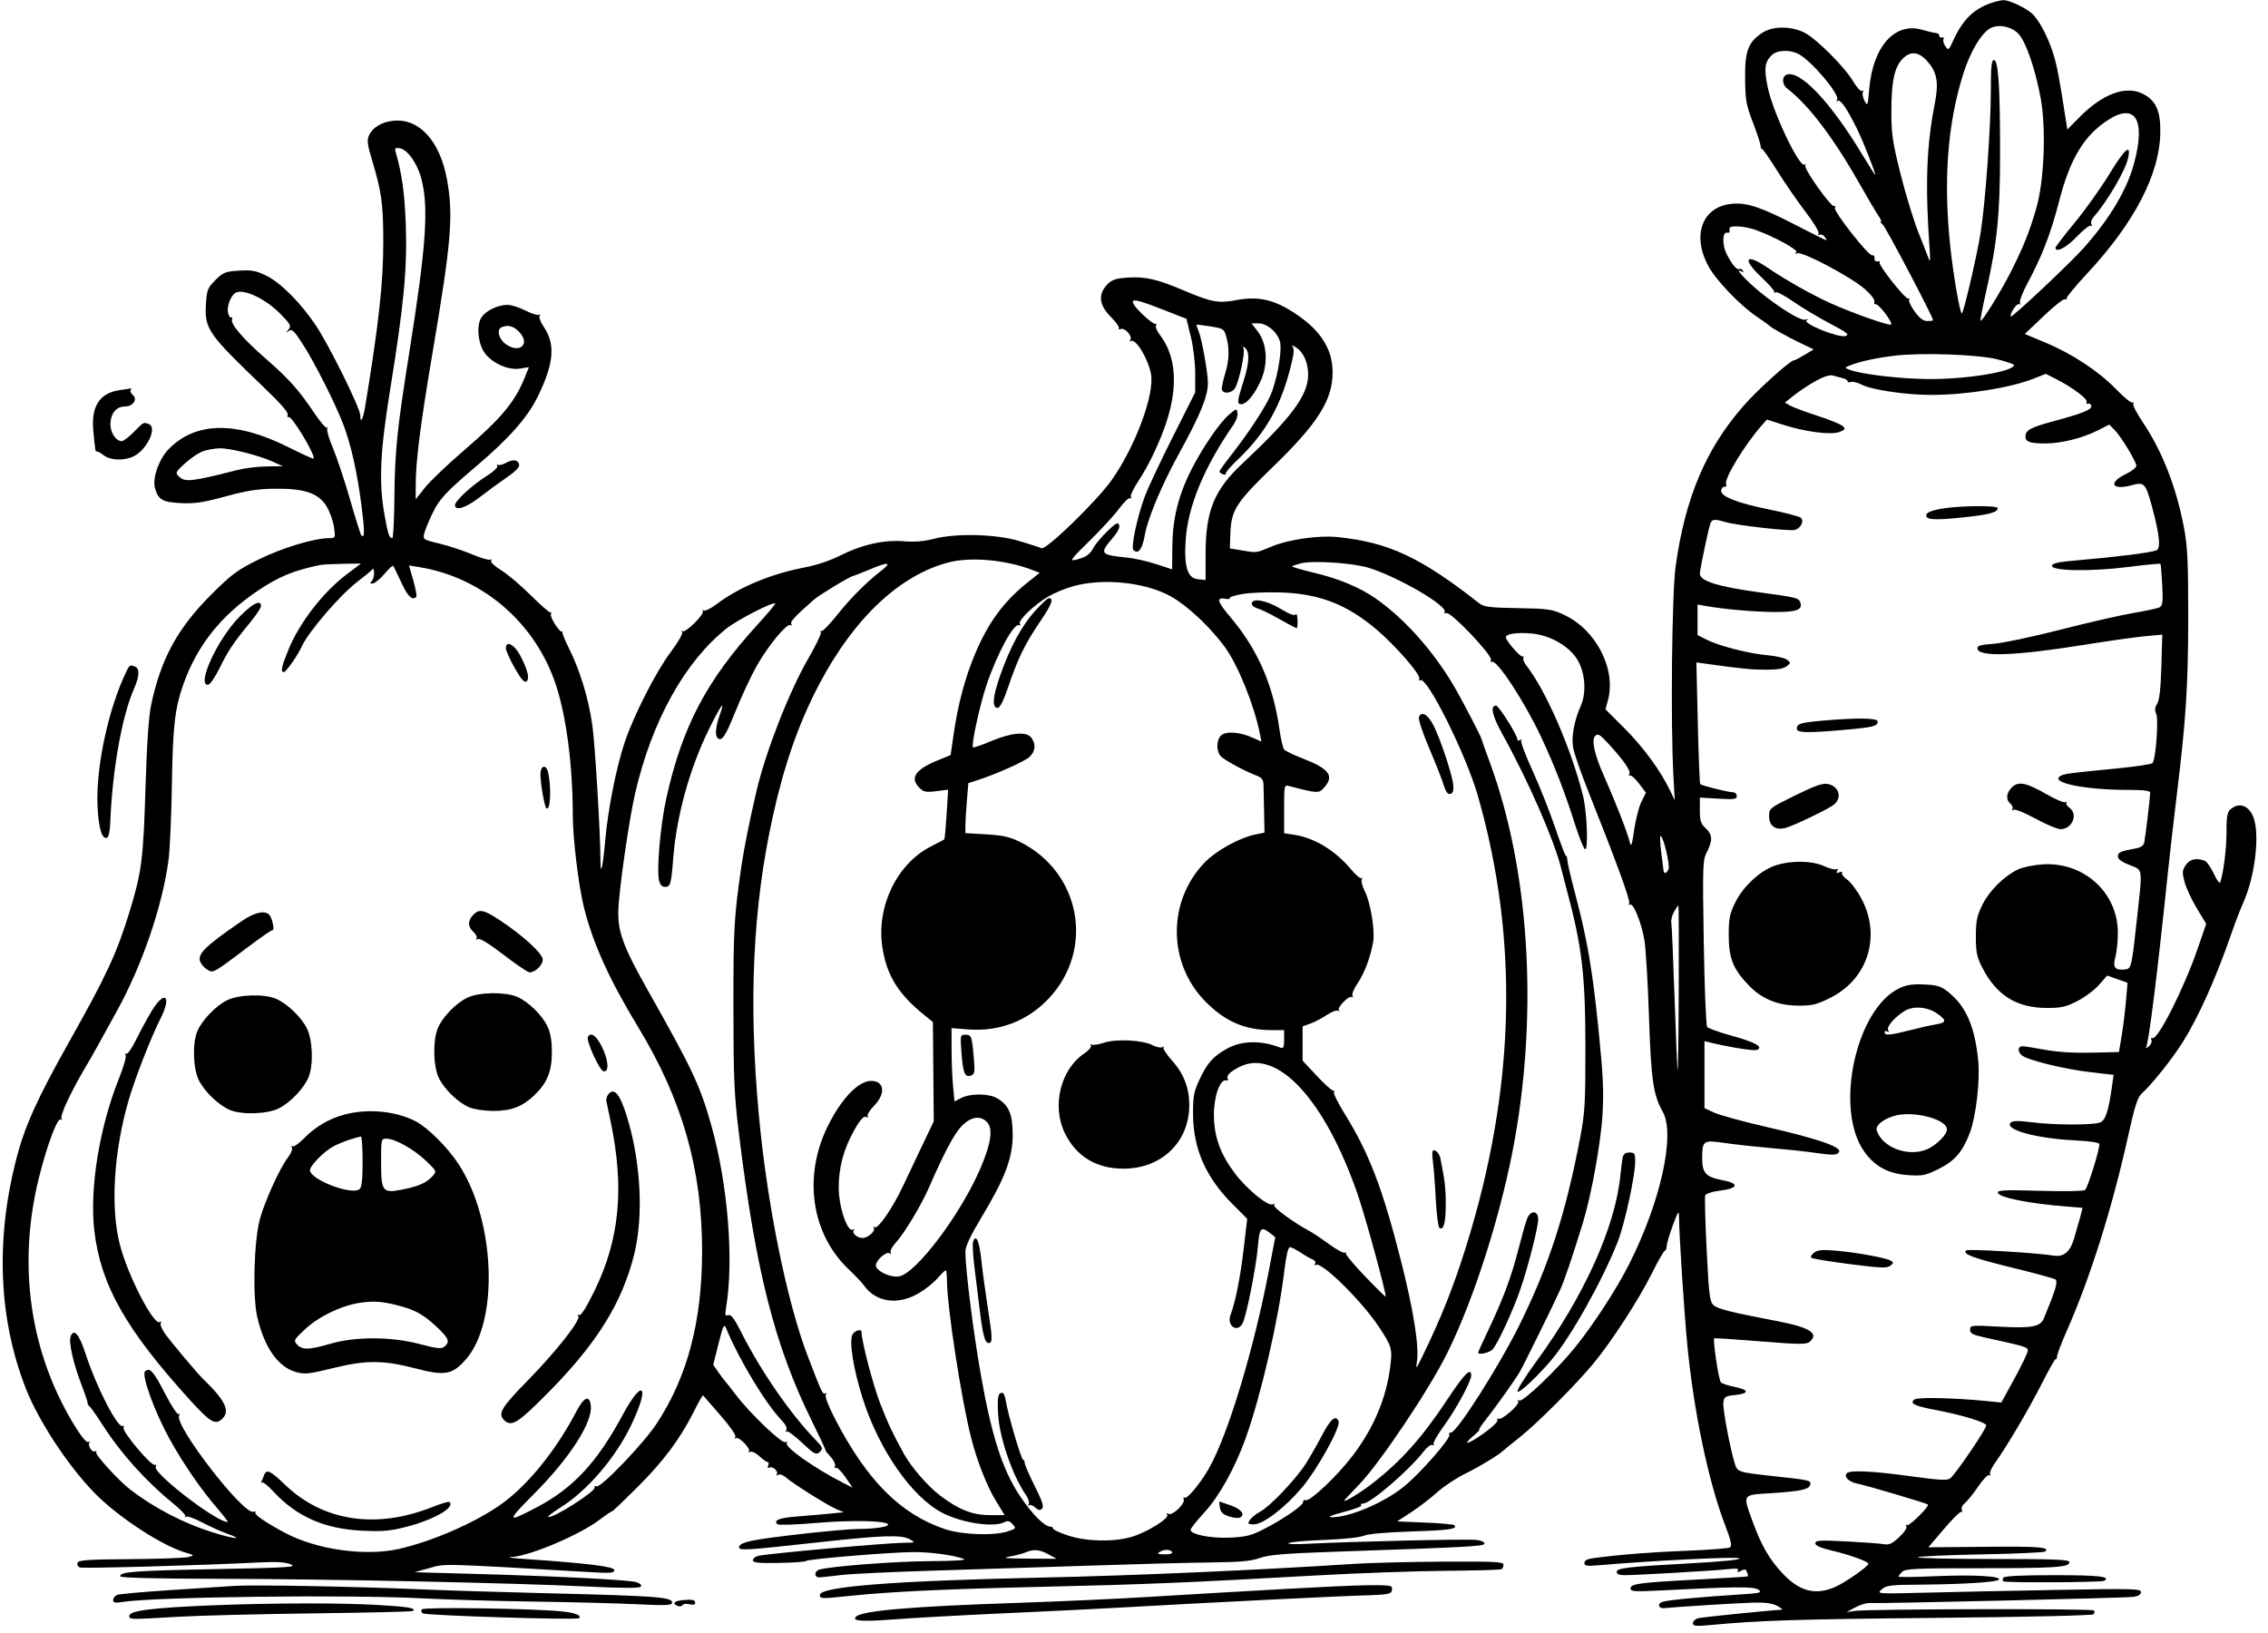 <svg xmlns="http://www.w3.org/2000/svg" width="982" height="707" viewBox="0 0 982 707" version="1.1"><path d="M 861.759 1.423 C 854.303 4.084, 849.644 8.811, 845.570 17.846 C 843.776 21.824, 843.631 21.919, 842.289 20.002 C 841.516 18.899, 841.169 17.536, 841.516 16.973 C 841.864 16.411, 841.553 16.074, 840.824 16.225 C 840.096 16.376, 839.580 16.034, 839.679 15.464 C 839.777 14.895, 839.102 14.366, 838.179 14.290 C 837.255 14.214, 834.700 13.612, 832.500 12.953 C 820.490 9.354, 810.904 20.009, 809.322 38.716 C 808.715 45.899, 808.621 46.125, 807.298 43.600 C 806.535 42.144, 806.226 40.444, 806.610 39.822 C 807.016 39.166, 806.864 38.966, 806.250 39.346 C 805.656 39.713, 803.991 37.954, 802.462 35.345 C 798.798 29.093, 786.505 16.777, 781.290 14.134 C 775.468 11.183, 767.430 11.236, 762.952 14.253 C 756.884 18.343, 755.487 22.093, 755.598 34 C 755.684 43.324, 756.061 45.452, 758.962 53 C 760.759 57.675, 762.274 62.266, 762.329 63.202 C 762.384 64.139, 762.626 64.708, 762.866 64.467 C 763.107 64.226, 766.048 68.420, 769.402 73.787 C 772.756 79.154, 778.336 87.252, 781.803 91.783 C 785.379 96.458, 787.800 100.515, 787.398 101.165 C 786.990 101.826, 787.131 102.037, 787.732 101.666 C 788.305 101.312, 789.329 101.692, 790.009 102.511 C 790.689 103.330, 791.013 104, 790.730 104 C 790.446 104, 784.654 101.125, 777.857 97.611 C 762.484 89.662, 756.357 87.615, 749.816 88.244 C 737.061 89.469, 732.433 101.768, 739.675 115.190 C 742.969 121.293, 753.335 132.144, 760.500 136.988 C 763.250 138.847, 765.725 140.623, 766 140.934 C 766.821 141.864, 774.126 145.948, 779.893 148.702 L 785.285 151.277 781.393 153.633 C 779.252 154.929, 777.181 155.992, 776.791 155.995 C 775.114 156.007, 760.949 168.783, 754.805 175.826 C 738.560 194.447, 729.654 215.534, 725.522 245.159 C 723.893 256.837, 723.297 312.998, 724.558 336 L 725.134 346.500 723.225 342.500 C 719.096 333.851, 711.601 323.572, 703.559 315.530 L 695.133 307.104 696.182 303.302 C 699.905 289.821, 691.109 272.661, 677.148 266.170 C 671.989 263.771, 670.260 263.523, 657.179 263.303 C 645.202 263.102, 642.485 262.771, 640.586 261.281 C 615.091 241.284, 601.328 234.836, 579.258 232.549 C 570.964 231.690, 557.914 233.553, 550.500 236.655 C 543.740 239.483, 544.263 239.418, 537.500 238.282 L 532.500 237.442 532.746 230.689 C 533.103 220.873, 535.286 217.487, 551.145 202.149 C 570.642 183.292, 577.011 173.183, 576.990 161.124 C 576.972 150.601, 571.231 142.130, 559.001 134.582 C 550.888 129.574, 544.221 128.261, 535.366 129.927 C 527.471 131.413, 524.615 130.882, 512.246 125.634 C 501.041 120.880, 495.939 119.707, 488.513 120.180 C 483.192 120.519, 481.493 121.063, 479.548 123.049 C 475.317 127.370, 475.792 132.027, 480.992 137.227 C 483.187 139.422, 484.739 141.614, 484.440 142.098 C 484.141 142.581, 484.510 142.741, 485.261 142.453 C 487.048 141.767, 490.422 145.509, 489.443 147.091 C 488.999 147.811, 489.108 148.051, 489.712 147.678 C 491.717 146.439, 497.091 155.247, 498.347 161.833 C 500.025 170.626, 491.636 193.266, 481.257 207.959 C 474.979 216.845, 452.986 238.213, 451 237.356 C 450.175 237, 445.900 235.617, 441.500 234.284 C 431.448 231.237, 413.969 230.769, 404.360 233.291 C 400.156 234.394, 396.058 234.728, 391.360 234.349 C 382.690 233.649, 373.053 235.818, 363.740 240.564 C 359.757 242.594, 353.501 244.706, 348.869 245.584 C 333.879 248.428, 320.197 254.113, 310.128 261.681 C 307.723 263.488, 305.291 264.680, 304.723 264.329 C 304.156 263.978, 303.966 264.136, 304.302 264.680 C 305.105 265.979, 296.633 274.276, 295.529 273.273 C 295.062 272.848, 294.984 273.032, 295.356 273.681 C 295.734 274.341, 293.591 278.094, 290.503 282.181 C 284.146 290.594, 274.319 309.847, 270.463 321.441 C 266.776 332.527, 263.228 350.431, 262.050 363.890 C 261.093 374.825, 260 379.779, 260 373.179 C 260 361.422, 257.684 322.659, 256.458 313.901 C 254.845 302.371, 251.055 289.994, 246.191 280.370 C 244.487 276.999, 243.297 273.962, 243.546 273.620 C 243.796 273.279, 243.719 273.206, 243.376 273.457 C 242.434 274.147, 237.878 267.007, 238.558 265.906 C 238.883 265.381, 238.778 265.051, 238.324 265.173 C 237.871 265.296, 234.025 261.935, 229.778 257.706 C 225.531 253.477, 219.792 248.623, 217.024 246.920 C 214.181 245.171, 212.278 243.359, 212.650 242.757 C 213.013 242.171, 212.855 241.971, 212.301 242.314 C 211.747 242.657, 208.190 241.620, 204.396 240.010 C 200.603 238.401, 194.249 236.310, 190.275 235.365 C 183.325 233.711, 183.073 233.549, 183.645 231.073 C 183.973 229.658, 185.594 225.695, 187.250 222.266 C 190.276 215.997, 193.020 213.052, 206.530 201.581 C 220.412 189.794, 228.469 180.657, 232.798 171.794 C 239.857 157.339, 240.575 149.074, 235.432 141.494 C 234.076 139.497, 233.269 137.374, 233.638 136.777 C 234.007 136.180, 233.868 135.964, 233.328 136.297 C 232.788 136.631, 230.168 135.800, 227.504 134.452 C 224.840 133.103, 221.373 132, 219.798 132 C 215.565 132, 210.388 134.479, 208.452 137.433 C 206.201 140.868, 206.910 148.660, 209.848 152.786 C 212.994 157.204, 220.114 160.397, 225.056 159.607 L 228.993 158.978 227.300 163.239 C 223.088 173.847, 217.041 181.150, 201.261 194.687 C 193.962 200.949, 186.192 208.347, 183.995 211.126 L 180 216.180 180 210.196 C 180 199.545, 181.964 184.144, 187.486 151.500 C 195.384 104.813, 196.333 93.361, 193.583 77.950 C 190.573 61.078, 181.494 51.090, 170.264 52.296 C 165.219 52.838, 161.333 55.174, 159.770 58.606 C 158.844 60.637, 159.065 62.550, 160.944 68.803 C 165.219 83.024, 165.929 88.081, 165.957 104.500 C 165.987 122.151, 164.030 140.034, 158.158 175.771 C 157.213 181.523, 156 183.808, 156 179.836 C 156 176.802, 142.761 149.974, 136.881 141.094 C 130.447 131.377, 121.598 122.440, 115.417 119.416 C 110.815 117.164, 109.023 116.829, 103.469 117.183 C 97.530 117.561, 96.600 117.933, 93.267 121.267 C 89.955 124.578, 89.560 125.552, 89.194 131.291 C 88.483 142.461, 89.727 144.255, 114.877 168.335 C 121.590 174.763, 124.954 178.678, 124.586 179.637 C 124.276 180.444, 124.427 180.854, 124.920 180.549 C 126.256 179.724, 136.895 197.439, 135.750 198.583 C 135.571 198.762, 130.700 196.540, 124.925 193.645 C 102.118 182.212, 84.617 182.515, 72.958 194.543 C 68.788 198.846, 65.893 207.140, 67.097 211.337 C 68.547 216.393, 70.338 217.428, 78.348 217.832 C 84.273 218.131, 87.925 217.584, 97.581 214.951 C 106.843 212.425, 111.618 211.678, 119 211.600 C 132.030 211.463, 138.072 213.561, 141.502 219.413 C 142.872 221.750, 144.280 225.763, 144.632 228.331 C 145.266 232.958, 145.246 233, 142.386 233.007 C 136.024 233.022, 122.046 237.265, 112.003 242.229 C 102.711 246.821, 100.350 248.570, 91.448 257.459 C 76.911 271.972, 69.712 285.168, 65.456 305.099 C 64.393 310.075, 63.582 322.001, 62.981 341.500 C 62.028 372.400, 61.338 377.672, 55.955 395.190 C 50.548 412.784, 46.006 422.546, 29.987 451 C 15.994 475.854, 10.642 487.746, 6.953 502.173 C -2.022 537.279, -0.531 571.479, 11.280 601.414 C 17.227 616.486, 31.526 637.649, 43.154 648.589 C 53.656 658.471, 70.645 669.315, 80.024 672.125 C 84.264 673.396, 84.279 673.415, 81.497 674.159 C 79.953 674.572, 68.665 674.976, 56.412 675.057 C 38.075 675.179, 34.038 675.459, 33.585 676.640 C 33.282 677.430, 33.723 678.340, 34.566 678.664 C 35.958 679.198, 87.978 677.739, 112.585 676.476 C 119.853 676.103, 123.576 676.339, 125.911 677.321 C 128.766 678.521, 124.879 678.766, 93.236 679.385 C 57.883 680.076, 52.051 680.517, 52.025 682.500 C 52.016 683.150, 66.964 683.525, 94.756 683.571 C 141.925 683.650, 222.886 685.359, 255.451 686.964 C 268.858 687.625, 276.749 687.651, 277.364 687.036 C 277.979 686.421, 277.393 685.720, 275.737 685.090 C 272.950 684.030, 242.110 682.452, 203.500 681.392 L 179.500 680.733 186 678.904 C 192.958 676.946, 189.802 676.865, 255.750 680.692 C 264.422 681.196, 266 681.058, 266 679.800 C 266 678.290, 254.377 676.845, 227.500 675.016 C 222 674.642, 219.186 674.260, 221.246 674.168 C 229.181 673.812, 250.703 664.729, 259.693 657.942 C 262.612 655.738, 265 654.140, 265 654.390 C 265 654.640, 269.837 650.035, 275.750 644.156 C 287.177 632.796, 294.426 623.102, 300.433 611.148 C 302.466 607.104, 304.256 603.954, 304.411 604.148 C 304.567 604.341, 307.939 608.214, 311.904 612.753 C 316.128 617.586, 318.820 621.482, 318.403 622.157 C 318.001 622.807, 318.127 623.039, 318.692 622.690 C 319.990 621.888, 325.269 627.373, 324.264 628.480 C 323.844 628.942, 324.057 629, 324.738 628.609 C 325.449 628.200, 327.148 628.984, 328.728 630.448 C 330.241 631.852, 331.870 633, 332.347 633 C 332.824 633, 332.946 633.698, 332.618 634.552 C 332.263 635.478, 332.439 635.846, 333.055 635.466 C 334.430 634.616, 337.153 636.943, 336.334 638.268 C 335.947 638.895, 336.180 639.007, 336.920 638.550 C 337.626 638.113, 339.072 638.611, 340.324 639.723 C 343.327 642.389, 358.431 651.857, 362.230 653.454 L 365.343 654.764 359.422 655.353 C 356.165 655.677, 349.785 656.227, 345.244 656.576 C 337.388 657.179, 334.732 658.223, 336.637 659.962 C 337.112 660.395, 344.700 660.136, 353.500 659.387 C 368.758 658.088, 383.496 658.375, 384.495 659.991 C 385.110 660.987, 378.882 661.975, 371.908 661.989 C 364.725 662.003, 332.140 665.601, 325.266 667.140 C 321.916 667.889, 320 668.839, 320 669.748 C 320 671.468, 321.641 671.372, 355.500 667.655 C 382.627 664.678, 390.404 664.444, 394 666.500 C 396.428 667.888, 396.361 667.930, 391.657 667.965 C 383.996 668.021, 332.200 672.661, 328.295 673.641 C 327.033 673.958, 326 674.820, 326 675.556 C 326 676.608, 328.416 676.854, 337.250 676.698 C 343.438 676.589, 348.725 676.211, 349 675.857 C 349.656 675.013, 386.375 671.994, 395.940 671.997 C 403.289 672, 413.615 673.461, 417.500 675.048 C 418.658 675.521, 412.435 675.893, 402.722 675.932 C 387.791 675.993, 359.430 678.159, 354.750 679.597 C 352.475 680.296, 352.475 683.013, 354.750 682.956 C 355.712 682.932, 359.875 682.485, 364 681.962 C 368.125 681.440, 386.350 680.567, 404.500 680.024 C 422.650 679.480, 453.025 678.508, 472 677.864 C 490.975 677.220, 514.150 676.611, 523.500 676.511 C 536.834 676.368, 541.578 675.948, 545.500 674.564 C 549.475 673.161, 556.033 672.609, 577.500 671.867 C 636.548 669.828, 642.332 669.517, 642.714 668.365 C 642.934 667.700, 641.515 667.027, 639.295 666.741 C 635.565 666.261, 584.614 667.429, 566 668.421 C 560.642 668.707, 557.154 668.561, 558 668.087 C 558.825 667.625, 565.800 667.016, 573.500 666.734 C 581.514 666.440, 588.783 665.671, 590.500 664.934 C 592.355 664.138, 600.241 663.429, 611.169 663.074 C 627.586 662.541, 631.326 661.992, 629.691 660.358 C 629.338 660.005, 623.625 659.493, 616.995 659.219 L 604.941 658.723 610.988 654.772 C 614.314 652.598, 619.390 648.704, 622.268 646.117 C 625.146 643.530, 630.627 639.899, 634.448 638.047 C 640.379 635.173, 649.329 629.727, 651 627.976 C 651.275 627.688, 654.425 625.139, 658 622.312 C 665.466 616.409, 682.459 599.394, 689.955 590.317 C 697.854 580.752, 709.496 562.800, 715.186 551.410 C 718.020 545.735, 720.601 541.253, 720.920 541.451 C 721.239 541.648, 721.547 540.839, 721.605 539.655 C 721.663 538.470, 722.883 534.350, 724.318 530.500 C 726.666 524.196, 726.930 523.848, 726.977 527 C 727.109 535.876, 729.133 567.090, 730.544 582 C 733.237 610.447, 739.649 641.267, 746.717 659.733 C 749.504 667.012, 750.040 669.358, 749.056 669.965 C 748.354 670.399, 740.067 671.051, 730.640 671.413 C 715.179 672.009, 702.217 673.022, 690.250 674.572 C 687.303 674.954, 686 675.600, 686 676.681 C 686 677.984, 687.026 678.152, 692.250 677.702 C 715.856 675.671, 752.275 673.875, 753.102 674.702 C 753.707 675.307, 746.068 676.094, 732.206 676.854 C 704.493 678.374, 700 678.902, 700 680.639 C 700 681.519, 701.197 682, 703.389 682 C 708.791 682, 741.971 680.078, 747.862 679.424 C 751.861 678.979, 753.038 679.130, 752.491 680.014 C 751.939 680.908, 752.255 680.934, 753.779 680.118 C 755.389 679.257, 755.927 679.367, 756.424 680.661 C 756.767 681.555, 756.924 682.392, 756.774 682.521 C 756.623 682.650, 746.825 683.266, 735 683.889 C 709.592 685.229, 706 685.710, 706 687.776 C 706 689.087, 707.781 689.199, 719.250 688.607 C 751.942 686.918, 759.439 686.869, 761.434 688.328 C 763.150 689.583, 762.165 689.812, 752.430 690.427 C 735.668 691.485, 721.580 692.840, 719.654 693.579 C 717.389 694.448, 718.123 696.564, 720.593 696.284 C 725.321 695.750, 753.195 694.025, 759.534 693.876 C 764.360 693.762, 767.498 694.213, 769.534 695.315 C 771.165 696.198, 772.050 696.940, 771.500 696.964 C 766.641 697.178, 737.237 700.154, 735.385 700.618 C 734.073 700.947, 733 701.908, 733 702.752 C 733 704.053, 734.104 704.184, 740.250 703.610 C 762.011 701.579, 778.490 701.057, 839 700.484 C 876.673 700.128, 905.905 699.460, 906.433 698.944 C 906.947 698.443, 907.019 697.688, 906.594 697.267 C 905.740 696.421, 808.599 696.615, 803 697.474 L 799.500 698.011 803.191 696.012 C 805.221 694.912, 807.921 694.048, 809.191 694.092 C 815.476 694.308, 920.939 691.835, 923.750 691.406 C 925.851 691.085, 927 690.345, 927 689.314 C 927 687.871, 923.584 687.781, 891.250 688.370 C 871.587 688.729, 845.825 689.269, 834 689.571 C 812.564 690.117, 812.507 690.113, 814.742 688.156 C 816.740 686.406, 818.586 686.182, 831.742 686.095 C 849.642 685.977, 864.880 685.003, 865.540 683.935 C 866.488 682.401, 854.452 681.737, 838.332 682.433 C 829.350 682.821, 822 682.914, 822 682.640 C 822 682.367, 822.707 681.436, 823.571 680.571 C 824.933 679.209, 829.366 678.999, 856.821 678.989 C 890.306 678.977, 896 678.597, 896 676.369 C 896 675.238, 890.239 675, 862.833 675 C 844.592 675, 830.003 674.663, 830.414 674.250 C 830.825 673.837, 843.239 673.275, 858 673 C 872.761 672.725, 885.174 672.163, 885.585 671.750 C 887.474 669.856, 883.148 669.515, 859.874 669.718 L 834.940 669.936 841.662 662.028 C 845.359 657.678, 848.742 654.341, 849.180 654.611 C 849.619 654.882, 849.727 654.452, 849.421 653.656 C 849.116 652.859, 849.687 651.598, 850.691 650.854 C 851.695 650.109, 854.265 646.926, 856.403 643.781 C 858.541 640.635, 860.744 638.342, 861.300 638.685 C 861.855 639.028, 862.023 638.846, 861.673 638.279 C 861.323 637.713, 862.292 635.506, 863.826 633.375 C 868.866 626.374, 878.690 609.695, 884.223 598.745 C 887.212 592.830, 889.863 588.197, 890.115 588.448 C 890.366 588.699, 890.617 588.139, 890.672 587.202 C 890.727 586.266, 892.565 581.450, 894.756 576.500 C 905.027 553.293, 914.544 523.070, 921.523 491.500 C 924.283 479.011, 925.550 475.061, 927.293 473.500 C 931.744 469.515, 940.652 458.335, 945.228 450.991 C 952.086 439.985, 959.471 423.458, 966.219 404.015 C 967.839 399.348, 970.055 393.575, 971.143 391.185 C 976.454 379.527, 978.633 360.845, 975.544 353.452 C 973.884 349.479, 970.502 347.720, 967.500 349.268 C 964.366 350.884, 964.032 351.969, 964.015 360.583 C 964.002 367.619, 962.792 377.357, 961.361 381.949 C 961.099 382.793, 959.932 381.289, 958.571 378.351 C 957.285 375.575, 955.468 373.010, 954.534 372.652 C 951.011 371.300, 948.042 372.006, 946.342 374.600 C 944.859 376.864, 944.798 377.802, 945.871 381.850 C 946.548 384.408, 948.933 389.541, 951.170 393.257 L 955.238 400.014 951.534 410.757 C 945.506 428.240, 934.072 450.781, 931.910 449.444 C 931.422 449.143, 931.263 449.522, 931.557 450.288 C 931.851 451.053, 931.309 452.314, 930.354 453.090 C 929.398 453.865, 928.879 454.050, 929.201 453.500 C 930.372 451.498, 934.012 422.413, 938.523 379 C 939.409 370.475, 941.208 354.725, 942.521 344 C 946.484 311.630, 947.434 296.829, 947.460 267 C 947.481 243.913, 947.150 236.696, 945.718 229 C 942.389 211.115, 936.243 195.333, 927.663 182.635 C 925.111 178.860, 923.313 175.303, 923.666 174.731 C 924.020 174.159, 923.874 173.960, 923.342 174.289 C 922.810 174.617, 919.688 172.099, 916.405 168.693 C 908.821 160.826, 897.498 153.322, 885.834 148.430 L 876.702 144.601 884.918 136.783 C 889.436 132.483, 893.565 129.231, 894.092 129.557 C 894.618 129.882, 894.926 129.730, 894.775 129.219 C 894.624 128.707, 898.647 123.837, 903.716 118.395 C 924.135 96.471, 935.077 75.422, 935.369 57.500 C 935.523 48.090, 933.543 43.597, 927.966 40.699 C 920.605 36.874, 910.555 40.495, 900.555 50.576 L 895.104 56.070 894.596 52.785 C 891.588 33.320, 890.579 28.038, 888.849 22.703 C 886.479 15.395, 882.593 8.229, 879.621 5.684 C 876.699 3.182, 869.919 0.039, 867.500 0.066 C 866.400 0.078, 863.817 0.689, 861.759 1.423 M 862.295 11.968 C 858.273 13.672, 853.151 22.058, 850.021 32.061 C 843.186 53.914, 841.386 78.181, 844.463 107 C 845.745 119.004, 848.458 134.791, 849.401 135.734 C 849.996 136.329, 855.931 110.977, 857.533 101 C 859.622 87.979, 861.982 55.301, 861.992 39.250 C 861.998 28.788, 862.284 26, 863.352 26 C 865.245 26, 865.987 37.284, 865.994 66.199 C 866.001 92.491, 864.753 105.038, 860.086 125.628 C 858.481 132.708, 857.331 138.664, 857.531 138.863 C 858.154 139.487, 866.552 125.892, 870.901 117.218 C 876.286 106.480, 878.694 100.420, 881.714 90 C 885.100 78.321, 885.990 55.603, 883.575 42.500 C 881.291 30.105, 877.267 18.325, 874.127 14.844 C 871.260 11.665, 866.018 10.390, 862.295 11.968 M 767.025 23.975 C 764.074 26.926, 763.730 29.834, 765.392 37.802 C 767.664 48.699, 779.082 72.685, 781.335 71.293 C 781.871 70.962, 782.025 71.151, 781.677 71.713 C 780.889 72.988, 792.684 89.602, 794.109 89.225 C 794.681 89.074, 794.858 89.420, 794.503 89.995 C 793.673 91.338, 809.133 111.033, 810.626 110.534 C 811.245 110.327, 811.695 110.910, 811.626 111.829 C 811.550 112.831, 812.100 113.367, 813 113.167 C 813.825 112.983, 814.190 113.143, 813.812 113.521 C 812.932 114.402, 824.902 129.592, 826.187 129.225 C 826.716 129.074, 826.898 129.355, 826.593 129.850 C 826.287 130.345, 827.381 132.606, 829.024 134.875 C 831.148 137.807, 832.734 139, 834.506 139 C 835.878 139, 837 138.848, 837 138.662 C 837 137.267, 816.462 98.228, 815.214 97.250 C 814.336 96.563, 813.959 96, 814.377 96 C 814.795 96, 814.281 94.763, 813.236 93.250 C 812.190 91.737, 808.926 86.225, 805.981 81 C 794.105 59.928, 783.271 45.576, 773.679 38.211 C 771.586 36.604, 771.491 33.133, 773.518 32.355 C 779.306 30.134, 792.581 44.122, 806.322 66.922 C 809.445 72.105, 812 76.096, 812 75.791 C 812 74.598, 806.689 61.203, 804.153 56 C 799.953 47.382, 796.926 42.928, 795.760 43.648 C 795.114 44.047, 794.984 43.835, 795.431 43.111 C 796.734 41.004, 784.351 26.344, 778.800 23.422 C 774.888 21.362, 769.379 21.621, 767.025 23.975 M 823.621 25.653 C 820.174 29.370, 818.923 35.417, 818.923 48.355 C 818.923 58.075, 819.443 61.586, 822.948 75.509 C 825.162 84.304, 828.596 95.550, 830.581 100.500 C 832.565 105.450, 834.590 110.625, 835.081 112 C 835.703 113.741, 835.832 112.527, 835.505 108 C 833.518 80.502, 834.112 63.189, 837.656 45.207 C 839.572 35.489, 838.749 31.084, 834.086 26.092 C 830.473 22.225, 826.937 22.076, 823.621 25.653 M 912.946 51.832 C 902.431 58.530, 896.349 68.558, 891.550 87.109 C 887.870 101.335, 884.261 110.702, 877.852 122.657 C 875.678 126.711, 874.217 130.542, 874.604 131.169 C 874.992 131.796, 874.872 132.039, 874.338 131.709 C 873.804 131.379, 872.584 132.434, 871.627 134.054 C 870.670 135.674, 870.258 137, 870.712 137 C 871.849 137, 896.593 113.695, 902.284 107.263 C 913.553 94.528, 920.837 82.311, 923.954 70.919 C 929.118 52.048, 924.682 44.356, 912.946 51.832 M 171.399 66.162 C 174.032 75.234, 175.183 83.517, 175.689 97.044 C 176.393 115.871, 174.874 131.986, 168.954 168.500 C 164.563 195.577, 163.965 208.602, 166.460 222.778 C 167.942 231.202, 168.540 233, 169.859 233 C 170.266 233, 170.671 225.308, 170.760 215.906 C 170.953 195.294, 171.880 186.178, 177.153 153 C 184.535 106.561, 185.699 89.984, 182.457 77.460 C 180.712 70.716, 176.412 64.665, 173.008 64.162 C 171.034 63.870, 170.814 64.144, 171.399 66.162 M 913.463 75.133 C 909.740 81.242, 902.938 90.794, 898.347 96.360 C 893.756 101.926, 890 106.822, 890 107.240 C 890 109.641, 894.617 107.269, 899.132 102.548 C 902 99.550, 904.788 97.369, 905.328 97.703 C 905.895 98.053, 905.989 97.791, 905.550 97.080 C 905.113 96.374, 905.609 94.927, 906.717 93.676 C 912.465 87.183, 920.329 73.664, 921.451 68.345 C 922.795 61.978, 920.070 64.294, 913.463 75.133 M 748.882 98.750 C 748.816 99.162, 748.816 99.838, 748.882 100.250 C 748.947 100.662, 748.438 100.888, 747.750 100.750 C 745.735 100.347, 745.646 106.167, 747.609 110 C 749.943 114.559, 752.069 117.076, 753.065 116.460 C 753.503 116.189, 754.187 116.494, 754.585 117.138 C 755.037 117.869, 754.876 118.041, 754.155 117.595 C 751.347 115.860, 753.434 118.696, 758.250 123.159 C 766.216 130.542, 779.400 139.146, 781.632 138.419 C 782.907 138.004, 783.100 138.100, 782.241 138.720 C 780.381 140.063, 796.149 146.405, 799.055 145.483 C 800.915 144.892, 799.832 144.032, 792.088 139.941 C 787.045 137.277, 779.981 133.044, 776.389 130.533 C 772.798 128.023, 769.430 126.234, 768.905 126.559 C 768.380 126.883, 768.067 126.778, 768.210 126.324 C 768.352 125.871, 765.888 123.072, 762.734 120.105 C 754.039 111.924, 755.772 109.357, 765.500 116.009 C 773.010 121.146, 784.888 127.837, 792.698 131.333 C 802.576 135.754, 818.120 141.213, 818.824 140.509 C 819.653 139.681, 813.432 131.469, 812.180 131.738 C 811.570 131.869, 811.306 131.367, 811.592 130.622 C 811.891 129.843, 810.130 127.524, 807.442 125.158 C 801.601 120.016, 780.624 108.864, 778.237 109.631 C 777.021 110.021, 776.876 109.917, 777.755 109.282 C 779.043 108.352, 768.112 102.362, 759.724 99.402 C 755.466 97.900, 749.076 97.516, 748.882 98.750 M 102.229 126.648 C 100.127 127.528, 98.154 132.354, 98.709 135.256 C 98.995 136.753, 99.622 137.734, 100.103 137.436 C 100.584 137.139, 100.741 137.511, 100.453 138.262 C 99.689 140.254, 105.296 146.790, 115.065 155.294 C 125.030 163.968, 129.334 168.783, 135.979 178.684 C 138.630 182.635, 141.142 185.560, 141.560 185.184 C 141.978 184.808, 142.039 184.995, 141.694 185.600 C 141.350 186.204, 142.473 190.029, 144.190 194.100 C 145.907 198.170, 149.236 208.182, 151.588 216.349 C 153.940 224.515, 156.120 231.453, 156.432 231.765 C 157.950 233.283, 157.967 230.225, 156.504 218.868 C 154.629 204.303, 152.079 192.912, 148.662 183.833 C 145.288 174.871, 135.989 156.487, 130.837 148.595 C 127.247 143.097, 126.354 142.279, 125.046 143.297 C 123.679 144.360, 123.664 144.291, 124.914 142.700 C 126.188 141.078, 125.846 140.412, 121.426 135.924 C 115.069 129.471, 105.979 125.078, 102.229 126.648 M 490.891 131.750 C 492.276 134.270, 499.222 140.550, 500.266 140.225 C 500.751 140.074, 500.865 140.409, 500.519 140.969 C 500.173 141.530, 501.008 143.455, 502.376 145.249 C 509.165 154.149, 510.123 167.135, 505.127 182.500 C 502.323 191.122, 497.401 201.494, 492.891 208.283 C 490.742 211.518, 489.282 214.648, 489.647 215.237 C 490.011 215.827, 489.866 216.035, 489.325 215.701 C 488.783 215.366, 486.611 217.434, 484.497 220.296 C 482.383 223.158, 476.583 229.471, 471.608 234.324 C 463.878 241.864, 462.994 243.044, 465.531 242.436 C 470.102 241.339, 471.854 240.179, 473.409 237.220 C 474.196 235.724, 476.885 232.509, 479.385 230.076 C 483.106 226.455, 484.044 225.952, 484.563 227.303 C 484.974 228.375, 483.935 230.426, 481.598 233.157 C 475.968 239.734, 476.388 240.269, 488.087 241.426 C 491.160 241.730, 496.785 242.996, 500.587 244.240 L 507.500 246.500 507.596 236.500 C 507.710 224.686, 510.209 214.507, 515.647 203.709 C 520.502 194.066, 528.103 182.934, 532.182 179.492 C 535.391 176.784, 535.510 176.761, 535.814 178.800 C 535.986 179.960, 535.256 182.167, 534.192 183.704 C 521.328 202.288, 514.293 219.266, 513.352 234 C 512.617 245.492, 514.185 250.373, 518.750 250.813 L 522 251.127 522 239.921 C 522 221.107, 525.675 212.137, 538.166 200.466 C 558.976 181.021, 566.222 171.293, 566.399 162.563 C 566.507 157.262, 564.454 152.513, 561.149 150.419 C 559.692 149.496, 558.989 149.265, 559.587 149.907 C 560.370 150.748, 560.298 152.665, 559.328 156.787 C 554.977 175.261, 548.221 187.372, 535.596 199.324 C 532.793 201.977, 530.607 204.549, 530.738 205.038 C 530.869 205.528, 530.306 205.671, 529.488 205.357 C 528.670 205.043, 528.004 204.497, 528.009 204.143 C 528.014 203.789, 530.308 200.575, 533.107 197 C 540.396 187.690, 547.262 177.288, 549.938 171.500 C 552.604 165.734, 555.007 153.300, 554.351 148.668 C 553.756 144.469, 548.901 140, 544.933 140 L 541.898 140 544.659 143.620 C 548.706 148.925, 549.152 157.841, 545.737 165.167 C 542.977 171.088, 539.685 175, 537.461 175 C 535.486 175, 535.612 173.794, 538.555 164.580 C 541.058 156.742, 541.132 151.817, 538.769 150.357 C 538.120 149.956, 537.981 150.161, 538.420 150.870 C 539.279 152.260, 536.497 165.231, 534.736 168.051 C 533.184 170.537, 528.996 170.682, 529.011 168.250 C 529.017 167.287, 529.692 164.291, 530.511 161.591 C 532.244 155.876, 532.393 150.955, 530.985 145.886 C 530.021 142.417, 529.743 142.235, 523.991 141.308 C 520.696 140.777, 518 140.462, 518 140.607 C 518 140.751, 518.486 142.137, 519.081 143.685 C 520.466 147.291, 522.997 161.524, 522.999 165.715 C 523.001 171.613, 519.779 179.502, 510.424 196.500 C 503.040 209.919, 496.894 224.574, 495.681 231.654 C 494.632 237.777, 492.792 240.192, 490.741 238.141 C 489.589 236.989, 492.354 223.965, 495.653 215 C 496.968 211.425, 502.422 199.814, 507.772 189.198 L 517.500 169.896 517.500 161.698 C 517.500 157.038, 516.682 150.163, 515.605 145.769 L 513.710 138.038 503.431 134.019 C 491.868 129.498, 489.409 129.053, 490.891 131.750 M 217.250 141.662 C 214.892 142.614, 215.888 146.784, 219.002 149.001 C 225.158 153.385, 229.872 148.781, 224.612 143.521 C 222.208 141.117, 219.990 140.557, 217.250 141.662 M 820.500 153.985 C 812.599 154.921, 805.638 156.411, 801.381 158.078 C 798.525 159.196, 798.520 159.214, 800.775 160.080 C 806.007 162.090, 823.382 164.110, 835.543 164.121 C 852.248 164.137, 872 160.838, 872 158.033 C 872 157.677, 868.737 156.565, 864.750 155.562 C 856.498 153.485, 832.075 152.615, 820.500 153.985 M 786.264 164.896 C 783.384 166.499, 779.177 169.276, 776.915 171.067 L 772.803 174.324 775.151 175.643 C 776.443 176.368, 781.775 178.348, 787 180.042 C 792.225 181.737, 797.140 183.752, 797.923 184.521 C 799.150 185.725, 798.942 186.073, 796.423 187.037 C 792.774 188.433, 781.486 186.962, 771.770 183.823 L 765.040 181.648 762.899 184.074 C 755.474 192.488, 746.486 207.219, 747.371 209.523 C 747.678 210.324, 747.410 210.869, 746.773 210.738 C 746.138 210.607, 745.451 211.263, 745.246 212.196 C 744.670 214.820, 751.807 217.708, 765.938 220.569 C 772.797 221.958, 778.982 223.570, 779.683 224.152 C 781.272 225.471, 779.809 228.609, 777.222 229.430 C 775.119 230.097, 752.048 227.494, 747.007 226.021 C 742.223 224.623, 741.320 224.725, 740.537 226.750 C 739.747 228.795, 736 246.669, 736 248.394 C 736 251.587, 743.984 254.061, 762.257 256.531 C 777.539 258.597, 778.743 258.888, 779.434 260.688 C 780.695 263.976, 778.117 265.001, 768.628 264.982 C 759.931 264.965, 746.848 263.835, 738.750 262.402 L 735 261.738 735 268.349 L 735 274.959 738.863 276.930 C 744.212 279.659, 757.169 282.980, 765.258 283.694 C 768.975 284.023, 772.800 284.901, 773.758 285.646 C 775.404 286.925, 775.393 287.083, 773.559 288.500 C 772.242 289.517, 769.346 289.989, 764.559 289.967 C 758.114 289.937, 754.420 289.574, 739.500 287.501 L 734.500 286.806 735.112 312.932 C 735.448 327.300, 735.917 339.250, 736.154 339.487 C 736.822 340.155, 748.204 343, 750.210 343 C 751.197 343, 752 343.730, 752 344.628 C 752 346.036, 750.915 346.194, 744 345.794 L 736 345.331 736 350.801 C 736 355.351, 736.420 356.660, 738.500 358.588 C 741.504 361.372, 741.639 363.827, 739.066 368.871 C 737.228 372.474, 737.160 374.417, 737.699 408.081 C 738.011 427.561, 738.669 444.011, 739.161 444.636 C 739.654 445.261, 744.531 447, 750 448.500 C 760.040 451.254, 763.767 453.385, 760.641 454.584 C 759.312 455.094, 748.954 453.440, 740.250 451.329 L 738 450.783 738 465.281 L 738 479.780 742.250 481.750 C 744.587 482.834, 754.807 485.628, 764.961 487.960 C 786.572 492.922, 797.129 496.500, 796.327 498.591 C 795.696 500.234, 793.864 500.302, 784.956 499.013 C 781.357 498.493, 773.032 497.602, 766.456 497.035 C 759.880 496.467, 750.965 495.490, 746.645 494.863 C 737.426 493.525, 737.039 493.796, 737.015 501.595 C 736.997 507.774, 738.662 509.624, 745.372 510.877 C 753.350 512.368, 752.911 514.492, 744.405 515.555 C 741.275 515.946, 738.620 516.828, 738.334 517.571 C 738.056 518.297, 738.334 528.928, 738.952 541.196 C 739.964 561.252, 740.273 563.666, 742.020 565.146 C 743.976 566.801, 749.236 568.115, 769.500 572.009 C 783.787 574.754, 787.847 577.393, 783.428 581.060 C 782.133 582.135, 778.389 582.083, 762.180 580.763 C 751.359 579.882, 742.372 579.295, 742.209 579.458 C 741.543 580.124, 744.187 597.576, 745.094 598.500 C 745.634 599.050, 748.331 599.950, 751.088 600.500 C 757.403 601.760, 757.488 603.349, 751.275 604 C 746.924 604.456, 746.471 604.750, 746.177 607.318 C 745.870 609.994, 749.045 626.905, 751.121 633.653 C 752.248 637.317, 752.653 637.453, 767 639.020 C 783.842 640.860, 784.160 640.930, 783.811 642.744 C 783.399 644.880, 779.779 645.679, 766.750 646.508 C 754.125 647.312, 754.471 646.752, 758.972 659.085 C 762.655 669.177, 766.086 675.109, 771.735 681.147 C 779.227 689.158, 786.210 690.902, 794.936 686.944 C 799.273 684.976, 809.004 678.125, 808.996 677.045 C 808.990 676.108, 800.814 673.169, 793.250 671.384 C 788.270 670.208, 786 669.207, 786 668.186 C 786 666.913, 787.894 666.796, 799.250 667.370 C 806.538 667.739, 813.850 668.276, 815.500 668.565 C 817.944 668.992, 819.205 668.432, 822.308 665.543 C 824.523 663.479, 825.818 661.514, 825.403 660.844 C 824.989 660.174, 825.128 659.961, 825.735 660.336 C 826.684 660.923, 835.499 652.166, 834.731 651.398 C 834.184 650.851, 807.928 643.077, 804.377 642.411 C 800.760 641.732, 798.459 639.684, 799.473 638.044 C 800.480 636.414, 810.093 636.799, 827.206 639.155 C 840.192 640.943, 843.185 641.092, 844.483 640.014 C 846.963 637.956, 860 618.760, 860 617.166 C 860 615.841, 849.314 612.582, 837.948 610.443 C 828.857 608.732, 826.569 607.567, 829.008 605.893 C 830.488 604.877, 846.291 605.237, 860.023 606.599 L 866.546 607.247 872.273 596.786 C 875.423 591.033, 878 585.627, 878 584.772 C 878 583.233, 877.387 583.047, 858.750 578.947 C 854.110 577.926, 853 577.299, 853 575.700 C 853 573.791, 853.472 573.744, 865.792 574.413 C 879.761 575.173, 883.428 574.476, 884.968 570.770 C 890.151 558.297, 891.187 554.734, 889.867 553.918 C 889.116 553.453, 880.699 551.165, 871.162 548.833 C 854.317 544.712, 849.686 542.981, 851.270 541.396 C 852.004 540.662, 881.613 542.414, 889.152 543.637 C 893.547 544.351, 896.287 542.085, 898.008 536.315 C 900.094 529.320, 901.821 523.001, 901.659 522.953 C 901.572 522.928, 898.575 522.679, 895 522.401 C 878.412 521.111, 865 518.394, 865 516.325 C 865 515.290, 868.681 515.141, 883.250 515.586 C 893.348 515.894, 902.066 515.745, 902.767 515.252 C 903.886 514.465, 908.955 498.279, 908.988 495.392 C 908.996 494.681, 905.137 494.089, 898.250 493.743 C 881.416 492.897, 867.622 489.042, 870.600 486.017 C 871.401 485.204, 873.976 485.185, 880.074 485.950 C 889.292 487.106, 905.092 487.193, 908.986 486.109 C 911.578 485.387, 912.924 481.459, 914.496 470.026 L 915.136 465.376 904.734 464.167 C 893.757 462.891, 877.892 458.986, 875.450 456.958 C 873.485 455.328, 873.616 453, 875.672 453 C 876.592 453, 881.026 453.690, 885.525 454.533 C 890.770 455.516, 897.968 455.964, 905.582 455.783 L 917.458 455.500 918.632 448.500 C 919.278 444.650, 920.116 437.900, 920.493 433.500 L 921.179 425.500 916.770 423.939 L 912.361 422.378 908.811 426.439 C 906.858 428.672, 902.614 431.837, 899.380 433.472 C 894.387 435.995, 892.369 436.439, 886 436.412 C 873.114 436.358, 864.403 430.879, 858.317 419 C 855.915 414.310, 855.502 412.321, 855.513 405.495 C 855.523 398.778, 855.974 396.573, 858.319 391.781 C 861.313 385.660, 867.700 379.320, 873.775 376.436 C 875.824 375.464, 880.650 374.473, 884.500 374.235 C 902.334 373.133, 917.009 386.535, 916.994 403.910 C 916.991 407.534, 916.503 412.250, 915.909 414.388 C 914.678 418.823, 915.728 420.202, 919.995 419.759 C 922.884 419.459, 922.944 419.197, 925.458 396 C 927.682 375.482, 927.892 376.786, 922 374.500 C 918.702 373.220, 917 371.977, 917 370.847 C 917 369.049, 918.102 368.532, 924.259 367.440 C 927.010 366.953, 928.134 366.200, 928.448 364.637 C 928.952 362.134, 931 344.911, 931 343.182 C 931 342.354, 928.101 342, 921.318 342 C 902.897 342, 887.642 338.911, 891.991 336.061 C 893.573 335.025, 895.515 334.762, 917.302 332.640 C 924.893 331.901, 931.500 330.892, 931.984 330.398 C 933.391 328.962, 934.706 311.508, 933.594 309.017 C 932.898 307.455, 933.017 306.221, 934.017 304.668 C 934.978 303.174, 935.540 298.188, 935.823 288.637 L 936.233 274.774 928.867 275.449 C 924.815 275.821, 913.014 277.486, 902.641 279.150 C 872.732 283.947, 856.919 284.543, 856.218 280.898 C 855.966 279.585, 857.229 279.195, 863.205 278.740 C 867.217 278.434, 880.229 275.688, 892.120 272.636 C 904.010 269.584, 918.185 266.338, 923.620 265.422 C 929.054 264.506, 934.208 263.388, 935.074 262.937 C 936.379 262.258, 936.572 260.614, 936.204 253.309 C 935.960 248.464, 935.607 244.331, 935.421 244.125 C 935.235 243.918, 929.101 244.513, 921.791 245.447 C 905.627 247.511, 888.500 247.281, 888.500 245 C 888.500 243.797, 891.174 243.274, 902 242.359 C 916.559 241.128, 931.184 239.250, 933.687 238.290 C 935.630 237.544, 935.062 231.571, 931.954 220.052 C 928.992 209.076, 928.551 208.593, 922.877 210.110 C 914.277 212.410, 912.664 209.019, 920.538 205.194 C 922.992 204.002, 925 202.431, 925 201.704 C 925 199.898, 918.422 189.040, 915.584 186.162 L 913.279 183.825 908.318 186.339 C 901.710 189.687, 892.465 192, 885.687 192 C 878.957 192, 877 191.328, 877 189.015 C 877 186.273, 879.112 185.095, 888.661 182.513 C 901.537 179.030, 905.500 177.473, 905.500 175.899 C 905.500 175.130, 904.904 174.624, 904.176 174.775 C 903.447 174.926, 903.127 174.604, 903.464 174.059 C 904.184 172.893, 897.540 167.855, 890.641 164.335 L 885.782 161.856 880.641 163.899 C 870.447 167.949, 851.226 171.006, 836.026 170.993 C 825.248 170.984, 810.425 168.788, 806.122 166.563 C 804.306 165.624, 802.185 165.099, 801.410 165.396 C 800.634 165.694, 800 165.554, 800 165.085 C 800 164.617, 798.987 163.992, 797.750 163.697 C 796.513 163.403, 794.600 162.896, 793.500 162.571 C 792.263 162.206, 789.503 163.093, 786.264 164.896 M 51.786 168.926 C 43.249 170.118, 39.458 175.852, 40.378 186.180 C 41.125 194.562, 41.349 195.984, 41.848 195.485 C 42.079 195.254, 43.393 195.951, 44.769 197.033 C 47.790 199.409, 53.901 199.620, 58.021 197.489 C 63.807 194.497, 68.163 185.044, 64.418 183.607 C 62.121 182.726, 62.264 182.650, 58 187 C 55.844 189.200, 53.456 191, 52.695 191 C 50.130 191, 47.671 187.144, 47.813 183.349 C 47.982 178.847, 50.425 176, 54.120 176 C 57.606 176, 59.727 172.848, 57.490 170.992 C 56.683 170.322, 56.269 169.374, 56.570 168.887 C 56.871 168.399, 56.979 168.060, 56.809 168.134 C 56.639 168.207, 54.379 168.563, 51.786 168.926 M 88.158 195.273 C 86.319 195.861, 82.769 198.195, 80.268 200.460 C 75.975 204.346, 75.816 204.673, 77.431 206.289 C 80.017 208.874, 83.077 208.542, 102.500 203.568 C 105.800 202.723, 111.650 201.992, 115.500 201.945 L 122.500 201.859 118 199.843 C 111.838 197.083, 99.447 193.978, 95.090 194.102 C 93.116 194.158, 89.996 194.685, 88.158 195.273 M 219.013 200.434 C 217.644 201.199, 216.112 201.569, 215.608 201.258 C 215.104 200.946, 214.984 201.165, 215.342 201.744 C 215.703 202.329, 213.664 204.248, 210.746 206.068 C 204.556 209.928, 197 216.876, 197 218.708 C 197 221.371, 201.847 219.847, 207.575 215.383 C 210.834 212.843, 216.114 208.983, 219.308 206.806 C 223.113 204.212, 225.007 202.273, 224.797 201.184 C 224.377 199.004, 222.100 198.709, 219.013 200.434 M 842.500 219.980 C 836.772 220.780, 834 221.810, 834 223.138 C 834 225.064, 837.671 225.290, 849.363 224.085 C 861.236 222.862, 865 221.870, 865 219.965 C 865 218.880, 850.307 218.890, 842.500 219.980 M 410.916 243.453 C 389.794 248.844, 369.908 267.475, 354.832 296 C 345.992 312.726, 339.635 330.800, 334.609 353.500 C 325.973 392.505, 324.040 433.581, 328.537 482.500 C 332.086 521.101, 340.626 563.333, 349.670 587 C 355.619 602.565, 356.265 603.955, 357.267 603.335 C 357.895 602.947, 358.007 603.179, 357.550 603.918 C 357.108 604.634, 358.773 608.971, 361.545 614.323 C 375.366 641.008, 389.802 655.507, 409.038 662.026 C 416.452 664.538, 430.316 665.041, 436.440 663.020 C 439.964 661.857, 440.054 661.717, 438.439 659.933 C 437.174 658.534, 436.293 658.308, 434.940 659.032 C 430.379 661.473, 416.711 659.458, 408.151 655.081 C 394.922 648.319, 380.618 627.829, 373.526 605.484 C 369.483 592.745, 367.563 580.685, 369.116 577.783 C 369.994 576.144, 373 575.222, 373 576.593 C 373 580.534, 378.029 599.778, 381.136 607.726 C 384.629 616.662, 386.507 620.647, 391.400 629.500 C 394.506 635.122, 401.583 643.331, 406.723 647.273 C 414.999 653.623, 420.963 656, 428.616 656 L 434.978 656 431.165 649.750 C 427.329 643.463, 423.121 632.782, 420.568 622.853 C 416.247 606.049, 410.029 565.654, 410.008 554.250 C 410.004 551.913, 409.761 550, 409.469 550 C 409.178 550, 407.525 551.610, 405.797 553.578 C 404.069 555.546, 400.371 558.467, 397.578 560.069 C 388.582 565.229, 379.218 563.818, 374.068 556.528 C 373.280 555.412, 370.272 552.250, 367.383 549.500 C 351.249 534.142, 347.659 509.239, 358.445 487.500 C 364.337 475.625, 371.672 468, 377.204 468 C 382.919 468, 383.592 473.460, 378.522 478.680 C 376.609 480.650, 375.328 482.722, 375.676 483.285 C 376.024 483.848, 375.850 484.025, 375.288 483.678 C 373.871 482.802, 371.742 485.465, 368.204 492.540 C 364.313 500.320, 362.556 509.338, 363.325 517.576 C 364.043 525.261, 367.323 533.510, 369.226 532.413 C 369.927 532.010, 370.166 532.048, 369.759 532.498 C 368.614 533.761, 370.985 536, 373.467 536 C 375.973 536, 379.404 532.779, 378.252 531.509 C 377.838 531.052, 378.038 530.988, 378.696 531.365 C 380.193 532.224, 386.476 523.089, 390.985 513.500 C 392.796 509.650, 396.533 501.775, 399.292 496 L 404.306 485.500 404.113 464 L 403.919 442.500 400.217 439.500 C 388.777 430.229, 383.837 422.178, 382.012 409.829 C 379.431 392.362, 388.479 373.817, 403.186 366.429 C 406.109 364.961, 408.660 363.616, 408.855 363.442 C 409.050 363.267, 409.505 358.352, 409.866 352.520 L 410.523 341.916 405.364 342.560 C 400.943 343.113, 399.904 342.904, 398.102 341.102 C 393.797 336.797, 396.281 333.147, 406.279 329.090 L 411.610 326.926 412.859 318.213 C 414.767 304.909, 417.814 293.469, 422.238 283 C 428.046 269.257, 434.679 260.309, 445.332 251.850 L 450.164 248.013 447.332 246.909 C 435.859 242.438, 420.577 240.987, 410.916 243.453 M 563.199 243.917 C 561.384 244.385, 559.707 244.959, 559.474 245.193 C 559.240 245.427, 563.425 246.663, 568.774 247.939 C 579.767 250.563, 588.778 254.322, 595.734 259.186 C 607.926 267.712, 620.247 281.446, 629.209 296.500 C 632.563 302.133, 641.313 318.903, 641.472 320 C 641.512 320.275, 643.194 325, 645.210 330.500 C 661.951 376.169, 665.927 436.445, 655.930 493 C 650.406 524.249, 638.421 562.155, 626.477 586.153 C 618.576 602.029, 597.192 633.854, 588.308 642.959 C 584.839 646.515, 582 649.565, 582 649.738 C 582 650.561, 589.083 646.257, 594 642.446 C 606.663 632.630, 615.827 622.378, 626.772 605.783 C 633.968 594.871, 637 591.831, 637 595.525 C 637 598.086, 630.493 610.104, 625.146 617.418 C 622.365 621.222, 620.364 624.779, 620.699 625.322 C 621.035 625.865, 620.817 626.005, 620.215 625.633 C 619.608 625.258, 617.867 626.564, 616.310 628.564 C 609.821 636.893, 593.375 651, 590.153 651 C 589.335 651, 589 651.333, 589.407 651.741 C 589.815 652.148, 586.402 653.455, 581.824 654.645 C 576.334 656.072, 574.545 656.841, 576.568 656.904 C 583.994 657.136, 599.450 650.564, 608 643.539 C 615.091 637.713, 628.098 622.868, 627.519 621.262 C 627.273 620.581, 627.573 620.131, 628.186 620.262 C 630.475 620.751, 649.020 591.647, 657.983 573.500 C 670.686 547.781, 677.938 525.374, 684.196 492.500 C 686.236 481.788, 686.478 477.549, 686.452 453 C 686.419 421.822, 684.984 409.852, 678.304 385 C 677.491 381.975, 676.428 377.881, 675.942 375.902 C 672.985 363.863, 661.513 337.663, 650.610 318.050 C 646.108 309.950, 645.090 305.500, 647.741 305.500 C 648.944 305.500, 657 318.263, 657 320.170 C 657 320.691, 657.520 320.797, 658.155 320.405 C 658.810 320, 659.040 320.127, 658.686 320.698 C 658.344 321.252, 660.544 327.114, 663.576 333.724 C 666.608 340.335, 671.013 351.432, 673.365 358.384 C 675.717 365.336, 677.835 370.832, 678.071 370.596 C 678.307 370.360, 678.547 371.142, 678.604 372.333 C 678.661 373.525, 680.348 380.703, 682.352 388.284 C 687.369 407.264, 689.618 420.647, 692.302 447.500 C 694.157 466.055, 694.450 472.941, 693.819 483.128 C 693.073 495.172, 688.944 517.807, 685.384 529.363 C 680.870 544.019, 677.514 553.961, 675.720 558 C 673.024 564.067, 659.875 590.795, 658 594.020 C 655.985 597.485, 647.447 609.488, 643.253 614.750 C 641.390 617.087, 640.156 619, 640.510 619 C 640.864 619, 639.750 620.181, 638.034 621.624 C 632.638 626.165, 635.618 625.448, 642.473 620.556 C 646.276 617.843, 648.755 615.413, 648.365 614.781 C 647.994 614.182, 648.145 613.972, 648.701 614.315 C 650.082 615.168, 658.179 608.099, 657.353 606.761 C 656.966 606.136, 657.161 605.982, 657.822 606.390 C 659.256 607.276, 674.262 592.954, 682.076 583.244 C 690.081 573.295, 699.835 558.286, 705.304 547.500 C 718.975 520.539, 725.474 491.246, 719.962 481.432 C 715.822 474.062, 714.877 467.526, 713.968 440 C 713.486 425.425, 712.599 410.605, 711.995 407.066 C 710.680 399.358, 707.184 390.768, 705.728 391.668 C 705.128 392.039, 704.991 391.823, 705.404 391.156 C 706.071 390.077, 700.195 373.988, 687.412 341.887 C 684.430 334.399, 681.622 326.298, 681.171 323.883 C 680.282 319.128, 681.508 312.314, 684.472 305.536 C 687.149 299.414, 686.242 290.234, 682.420 284.771 C 678.507 279.177, 670.731 274.967, 663.019 274.268 C 656.926 273.716, 652 274.437, 652 275.882 C 652 277.341, 658.177 284.513, 659.186 284.225 C 659.716 284.074, 659.896 284.359, 659.588 284.858 C 659.280 285.357, 659.862 286.830, 660.883 288.132 C 669.338 298.921, 680.357 324.257, 685.397 344.500 C 687.093 351.309, 687.776 367.241, 686.392 367.703 C 685.889 367.870, 683.939 363.168, 682.058 357.254 C 677.397 342.594, 673.083 331.459, 667.235 318.999 C 660.043 303.676, 647.966 285.285, 645.924 286.547 C 645.428 286.853, 645.266 286.470, 645.564 285.695 C 646.296 283.786, 628.151 264.728, 626.284 265.444 C 625.521 265.737, 625.163 265.545, 625.490 265.017 C 627.076 262.450, 605.405 249.805, 592.627 245.842 C 585.779 243.719, 568.382 242.581, 563.199 243.917 M 138.500 244.649 C 127.034 247.036, 120.612 249.697, 111.557 255.812 C 95.651 266.552, 85.358 279.493, 79.408 296.229 C 75.721 306.599, 74.820 314.416, 74.432 339.434 C 74.219 353.148, 73.558 367.998, 72.962 372.434 C 70.296 392.300, 61.577 417.829, 50.740 437.500 C 48.315 441.900, 44.846 448.200, 43.030 451.500 C 41.214 454.800, 38.264 459.975, 36.474 463 C 30.699 472.763, 25.915 483.053, 26.621 484.196 C 27.003 484.813, 26.860 485.031, 26.300 484.686 C 24.895 483.817, 20.505 495.455, 16.992 509.365 C 7.246 547.957, 12.997 586.710, 33.225 618.738 C 35.640 622.563, 37.634 624.747, 38.341 624.342 C 38.979 623.978, 39.178 624.036, 38.785 624.471 C 37.728 625.642, 39.916 629.170, 41.205 628.373 C 41.846 627.977, 42.028 628.146, 41.637 628.778 C 41.031 629.759, 51.516 641.216, 56.524 645.045 C 66.869 652.956, 79.383 659.459, 91.802 663.379 C 101.041 666.296, 106.338 666.862, 98.500 664.095 C 95.750 663.124, 90.843 660.921, 87.597 659.201 C 84.350 657.480, 81.200 656.353, 80.597 656.696 C 79.993 657.040, 79.815 656.971, 80.199 656.544 C 80.584 656.117, 78.334 653.687, 75.199 651.144 C 63.297 641.489, 52.377 629.361, 44.452 617 C 41.808 612.875, 39.236 609.225, 38.737 608.888 C 38.238 608.552, 37.896 607.978, 37.978 607.614 C 38.060 607.249, 36.795 603.475, 35.168 599.226 C 31.680 590.120, 29.663 581.041, 30.591 578.624 C 31.989 574.980, 34.280 577.631, 37.031 586.078 C 41.827 600.806, 51.058 618.700, 53.183 617.387 C 53.620 617.117, 53.756 617.482, 53.485 618.198 C 52.872 619.822, 65.275 634.601, 66.935 634.225 C 67.603 634.074, 67.841 634.448, 67.465 635.056 C 65.882 637.618, 93.655 659, 98.566 659 C 98.913 659, 96.970 656.413, 94.248 653.250 C 86.948 644.771, 79.492 633.957, 73.463 623.107 C 67.072 611.604, 61.176 595.424, 62.788 593.812 C 64.782 591.818, 66.503 593.711, 71.438 603.328 C 74.140 608.594, 76.791 612.629, 77.330 612.296 C 77.883 611.954, 77.990 612.207, 77.577 612.875 C 75.140 616.819, 105.527 656.163, 109.757 654.540 C 110.498 654.255, 110.857 654.422, 110.556 654.910 C 110.022 655.774, 115.403 659.439, 123.521 663.740 C 137.178 670.976, 158.233 673.927, 172.710 670.634 C 186.926 667.401, 204.407 659.873, 216 651.991 C 227.768 643.991, 240.454 628.525, 249.622 611 C 252.915 604.707, 255.340 603.836, 255.815 608.776 C 256.513 616.024, 246.511 631.491, 231.204 646.834 C 219.131 658.934, 219.253 659.549, 232.358 652.642 C 248.184 644.300, 258.436 633.299, 269.532 612.750 C 278.584 595.986, 281.584 599.884, 273.108 617.396 C 266.336 631.385, 254.219 645.466, 242.780 652.638 C 239.577 654.646, 237.147 656.481, 237.381 656.714 C 238.670 658.004, 258.409 645.471, 257.473 643.957 C 257.156 643.443, 257.510 643.258, 258.260 643.546 C 260.180 644.283, 278.568 625.115, 284.321 616.379 C 297.654 596.134, 303.988 572.105, 303.996 541.743 C 304.005 506.258, 295.436 476.193, 276.360 444.784 C 263.879 424.233, 256.751 408.525, 252.863 393 C 250.473 383.459, 248.001 362.880, 247.998 352.506 C 247.991 331.769, 245.275 310.661, 240.855 297 C 232.076 269.863, 209.003 249.915, 181.298 245.509 L 177.096 244.840 178.956 251.345 C 179.979 254.923, 180.557 258.109, 180.241 258.425 C 178.515 260.151, 176.567 258.287, 173.785 252.250 C 172.074 248.537, 170.481 245.275, 170.244 245 C 170.007 244.725, 168.327 246.267, 166.509 248.426 C 164.691 250.586, 162.424 252.467, 161.471 252.607 C 160.183 252.796, 160.028 252.572, 160.869 251.731 C 161.491 251.109, 161.993 249.453, 161.985 248.050 C 161.976 246.648, 161.639 245.951, 161.235 246.503 C 160.831 247.054, 157.968 249.428, 154.873 251.779 C 147.300 257.532, 133.470 273.616, 130.608 280 C 128.894 283.821, 123.843 291, 122.867 291 C 121.375 291, 121.900 288.518, 124.959 281.100 C 129.701 269.599, 139.881 256.428, 149.875 248.862 L 156.298 244 148.399 244.116 C 144.055 244.180, 139.600 244.419, 138.500 244.649 M 376.500 246.586 C 373.200 247.982, 370.015 249.224, 369.423 249.345 C 367.798 249.679, 354.799 257.548, 352.392 259.655 C 344.209 266.817, 342.002 269.194, 342.616 270.187 C 343.019 270.839, 342.861 271.032, 342.238 270.647 C 340.732 269.716, 332.702 279.427, 327.657 288.280 C 325.322 292.378, 321.207 301.191, 318.513 307.865 C 314.787 317.097, 313.183 320, 311.808 320 C 309.514 320, 309.395 315.967, 311.511 309.970 C 314.112 302.598, 312.494 304.575, 307.205 315.233 C 298.708 332.357, 292.943 353.031, 291.498 371.568 C 290.626 382.754, 290.275 384, 288 384 C 286.715 384, 285.810 383.092, 285.377 381.365 C 284.220 376.754, 285.973 356.890, 288.554 345.366 C 295.486 314.420, 305.931 294.598, 328.086 270.344 C 332.442 265.575, 335.839 261.506, 335.635 261.302 C 334.764 260.430, 319.403 268.303, 314.667 272.048 C 296.597 286.340, 282.312 312.010, 275.058 343.223 C 272.370 354.789, 267.995 385.230, 267.720 394.284 C 267.443 403.372, 269.950 410.116, 280.623 429 C 299.863 463.038, 303.195 470.145, 308.053 487.500 C 315.182 512.971, 317.798 545.634, 314.360 566.270 C 313.832 569.441, 313.983 569.944, 315.311 569.434 C 316.508 568.975, 317.851 570.729, 320.849 576.664 C 329.436 593.667, 342.221 612.183, 353.147 623.440 C 356.421 626.813, 356.543 627.304, 354.529 628.976 C 353.314 629.985, 352.038 629.224, 347.192 624.602 C 343.966 621.525, 340.956 619.343, 340.503 619.753 C 340.050 620.164, 340.027 619.899, 340.452 619.164 C 340.946 618.309, 340.132 616.687, 338.193 614.664 C 331.368 607.543, 319.949 588.571, 314.377 575.094 C 313.505 572.987, 313.099 573.822, 311.101 581.814 L 308.820 590.938 311.112 594.219 C 312.372 596.024, 313.651 597.725, 313.954 598 C 314.257 598.275, 316.394 600.988, 318.704 604.029 C 324.842 612.112, 338.696 625.306, 340.121 624.425 C 340.834 623.984, 341.045 624.118, 340.650 624.758 C 339.587 626.477, 352.514 635.630, 365.002 642.001 L 369.191 644.138 366.033 639.549 C 364.297 637.024, 362.459 635.216, 361.949 635.531 C 361.440 635.846, 361.259 635.489, 361.547 634.737 C 361.836 633.985, 360.952 632.162, 359.584 630.685 C 358.215 629.208, 357.260 628, 357.461 628 C 357.661 628, 354.988 622.263, 351.521 615.250 C 335.393 582.637, 327.192 550.215, 319.840 490 C 317.890 474.036, 317.578 466.634, 317.558 436 C 317.535 401.946, 317.824 396.921, 321.090 374.500 C 322.131 367.348, 324.938 353.464, 327.616 342.212 C 331.732 324.916, 341.743 299.352, 349.969 285.128 C 353.268 279.423, 355.716 274.349, 355.409 273.853 C 355.102 273.357, 355.262 273.074, 355.765 273.225 C 356.267 273.376, 359.379 270.125, 362.681 266 C 368.602 258.602, 375.160 252.066, 382 246.745 C 386.377 243.340, 384.314 243.280, 376.500 246.586 M 464.398 253.889 C 461.042 254.850, 456.317 256.816, 453.898 258.258 C 447.609 262.006, 440.679 268.672, 441.571 270.115 C 441.995 270.801, 441.885 271.047, 441.314 270.694 C 439.140 269.350, 431.785 282.821, 427.101 296.722 C 424.222 305.269, 420.424 322.757, 421.265 323.598 C 421.495 323.828, 425.017 322.615, 429.092 320.901 C 438.016 317.147, 444.506 316.605, 446.580 319.441 C 448.636 322.252, 448.326 325.348, 445.750 327.742 C 443.644 329.698, 431.014 335.317, 422.894 337.909 L 419.288 339.060 418.644 346.681 C 418.290 350.872, 418 355.746, 418 357.512 L 418 360.723 426.981 361.235 C 433.942 361.632, 437.174 362.340, 441.352 364.384 C 467.911 377.378, 474.187 411.061, 454.022 432.383 C 444.887 442.042, 432.717 446.721, 419.359 445.711 L 412 445.154 412.007 454.327 C 412.011 459.372, 412.299 466.516, 412.647 470.203 L 413.280 476.906 416.202 475.395 C 420.201 473.328, 428.178 473.402, 431.799 475.540 C 436.845 478.521, 438.503 482.487, 438.473 491.500 C 438.439 501.468, 435.152 510.123, 424.960 527.077 C 420.207 534.983, 418 539.669, 418 541.855 C 418 549.531, 421.324 576.112, 424.645 595 C 429.350 621.757, 434.026 636.310, 441.551 647.621 C 446.804 655.515, 452.254 661, 454.844 661 C 455.480 661, 456 661.387, 456 661.859 C 456 662.332, 458.934 663.682, 462.521 664.859 C 470.479 667.472, 482.267 667.704, 490.021 665.401 C 496.707 663.416, 506.365 657.400, 505.393 655.827 C 504.946 655.103, 505.139 654.968, 505.927 655.455 C 507.518 656.438, 513.237 651.059, 512.537 649.236 C 512.254 648.499, 512.433 648.150, 512.935 648.460 C 514.015 649.127, 519.645 642.359, 523.324 635.971 C 531.578 621.634, 542.875 584.356, 549.508 549.567 L 552.165 535.633 549.833 533.839 C 545.937 530.842, 545.327 531.536, 544.635 539.750 C 543.887 548.622, 539.643 569.929, 538.020 572.963 C 535.689 577.319, 531 573.978, 532.810 569.251 C 534.925 563.728, 537.060 552.978, 538.520 540.492 L 540.015 527.713 533.470 521.136 C 522.032 509.642, 516.646 497.329, 516.569 482.500 C 516.528 474.683, 516.890 472.711, 519.319 467.503 C 522.590 460.488, 524.990 457.698, 530.581 454.409 C 537.204 450.512, 545.600 450.223, 554.371 453.589 C 555.713 454.104, 556 453.491, 556 450.107 L 556 446 550.443 446 C 539.107 446, 530.654 442.369, 522.115 433.829 C 505.471 417.186, 505.335 390.034, 521.810 373.225 C 526.743 368.192, 536.741 362.705, 543.500 361.320 L 547.500 360.500 547.327 351.500 C 547.231 346.550, 547.119 341.251, 547.077 339.725 C 547.021 337.716, 546.303 336.686, 544.473 335.990 C 538.743 333.811, 529.591 328.827, 528.371 327.221 C 526.543 324.815, 526.687 320.456, 528.659 318.483 C 530.684 316.459, 536.682 316.855, 542.341 319.385 L 546.181 321.103 545.527 317.801 C 543.042 305.258, 535.990 287.827, 530.238 280.012 C 523.825 271.298, 514.003 262.126, 506.841 258.162 C 495.777 252.038, 477.346 250.183, 464.398 253.889 M 538.245 257.146 C 534.805 257.712, 532.204 258.521, 532.465 258.943 C 532.726 259.366, 531.881 259.509, 530.587 259.261 C 526.492 258.479, 526.986 260.394, 532.586 267.011 C 544.581 281.183, 551.246 296.408, 553.996 315.923 C 554.571 320.005, 555.477 323.869, 556.008 324.510 C 556.539 325.150, 560.243 326.936, 564.237 328.479 C 575.411 332.794, 577.737 335.869, 573.529 340.761 C 571.068 343.623, 570.832 343.616, 558.250 340.351 C 556.022 339.773, 556 339.871, 556 350.270 L 556 360.773 560.257 361.411 C 569.168 362.748, 578.161 368.230, 585.125 376.573 C 587.119 378.962, 589.104 380.597, 589.536 380.208 C 589.967 379.819, 590.006 380.047, 589.623 380.716 C 589.239 381.384, 589.832 383.710, 590.940 385.883 C 593.414 390.733, 595.412 402.910, 594.544 407.850 C 593.384 414.449, 590.755 421.430, 587.800 425.758 C 586.201 428.101, 585.211 430.533, 585.601 431.163 C 585.999 431.808, 585.871 432.038, 585.308 431.690 C 584.010 430.888, 578.731 436.373, 579.736 437.480 C 580.156 437.942, 579.968 438.016, 579.319 437.644 C 578.669 437.272, 576.489 438.086, 574.474 439.453 C 572.459 440.820, 569.278 442.493, 567.405 443.170 L 564 444.402 564 451.823 L 564 459.245 570.208 465.873 C 573.622 469.518, 576.805 472.376, 577.282 472.225 C 577.759 472.074, 577.888 472.372, 577.569 472.888 C 577.251 473.403, 579.320 477.577, 582.168 482.163 C 592.747 499.194, 598.572 514.358, 606.499 545.500 C 612.078 567.420, 614.567 583.186, 613.474 589.679 C 612.898 593.100, 613.162 592.820, 615.997 587 C 624.097 570.377, 629.343 557.161, 634.852 539.500 C 656.131 471.283, 657.787 406.978, 639.875 344.500 C 634.803 326.806, 617.848 292.740, 614.993 294.504 C 614.460 294.834, 614.244 294.518, 614.514 293.802 C 615.160 292.087, 604.205 279.514, 596 272.553 C 583.342 261.815, 571.503 257.165, 555.204 256.532 C 549.317 256.303, 541.685 256.579, 538.245 257.146 M 448.292 264.371 C 442.478 270.732, 437.377 280.135, 433.052 292.460 C 429.786 301.767, 429.425 306.500, 431.980 306.500 C 432.951 306.500, 434.510 303.405, 436.513 297.500 C 440.740 285.040, 443.757 278.850, 450.332 269.149 C 455.476 261.562, 456.412 259, 454.041 259 C 453.579 259, 450.992 261.417, 448.292 264.371 M 542 261.392 C 542 262.157, 543.080 263.054, 544.400 263.385 C 545.719 263.717, 549.981 265.790, 553.869 267.994 C 557.757 270.197, 561.164 272, 561.439 272 C 561.714 272, 561.879 270.405, 561.806 268.456 C 561.733 266.507, 561.365 265.409, 560.989 266.018 C 560.537 266.749, 558.304 265.917, 554.403 263.564 C 548.252 259.855, 542 258.760, 542 261.392 M 103.442 267.297 C 94.167 276.803, 85.100 296.500, 90 296.500 C 90.864 296.500, 92.984 293.488, 95 289.396 C 98.836 281.610, 100.965 278.424, 108.188 269.663 C 110.835 266.452, 113 263.189, 113 262.413 C 113 259.390, 109.323 261.269, 103.442 267.297 M 219.042 280.750 C 219.066 281.712, 220.775 285.508, 222.840 289.184 C 225.438 293.807, 226.984 295.628, 227.856 295.089 C 229.487 294.081, 228.530 289.972, 225.214 283.750 C 222.644 278.929, 218.955 277.136, 219.042 280.750 M 53.356 293.729 C 46.274 309.744, 41.493 333.485, 42.224 349.010 C 42.675 358.579, 44.129 363.453, 46.318 362.732 C 47.014 362.502, 47.594 359.906, 47.727 356.421 C 48.602 333.645, 52.768 310.095, 58.024 298.214 C 60.410 292.820, 60.549 289.425, 58.418 288.607 C 56.003 287.680, 56.055 287.627, 53.356 293.729 M 614.373 310.470 C 614.022 311.385, 615.943 317.220, 618.789 323.888 C 621.560 330.378, 624.392 337.576, 625.084 339.884 C 625.962 342.817, 626.817 343.982, 627.920 343.752 C 629.060 343.514, 629.425 342.458, 629.230 339.961 C 628.894 335.660, 623.725 320.034, 620.642 314 C 618.237 309.294, 615.431 307.714, 614.373 310.470 M 788.794 312.053 C 779.402 312.888, 778 313.343, 778 315.559 C 778 317.312, 782.671 317.410, 798.659 315.995 C 811.086 314.895, 813 314.414, 813 312.393 C 813 310.817, 804.103 310.692, 788.794 312.053 M 690.667 318.667 C 688.989 320.344, 690.356 326.639, 694.358 335.668 C 699.471 347.202, 704.573 360.257, 705.627 364.500 C 706.254 367.024, 706.560 366.199, 707.558 359.298 C 708.210 354.787, 709.621 349.322, 710.694 347.154 L 712.644 343.213 709.742 339.356 C 708.146 337.235, 706.393 335.624, 705.846 335.775 C 705.299 335.926, 705.148 335.569, 705.511 334.982 C 706.221 333.833, 702.903 329.068, 696.646 322.250 C 692.704 317.955, 691.875 317.458, 690.667 318.667 M 234 335.364 C 234 339.076, 235.730 349.063, 236.507 349.840 C 238.248 351.582, 238.830 341.766, 237.401 334.750 C 236.583 330.733, 234 331.199, 234 335.364 M 777.250 344.408 C 766.120 349.884, 766 349.980, 766 353.436 C 766 357.540, 768.684 359.535, 772.843 358.525 C 776.458 357.647, 792.083 350.131, 794.250 348.227 C 797.695 345.201, 796.155 340.374, 791.450 339.451 C 789.166 339.003, 785.960 340.123, 777.250 344.408 M 871.104 340.896 C 868.640 343.360, 868.390 346.249, 870.489 347.991 C 871.308 348.671, 871.688 349.695, 871.334 350.268 C 870.962 350.871, 871.175 351.010, 871.840 350.599 C 872.472 350.209, 876.749 351.939, 881.346 354.445 C 885.942 356.950, 890.825 359, 892.196 359 C 897.258 359, 899.938 352.471, 896.006 349.717 C 894.910 348.949, 894.347 347.951, 894.756 347.500 C 895.165 347.049, 894.988 346.972, 894.363 347.329 C 893.738 347.686, 890.138 346.192, 886.363 344.010 C 877.421 338.840, 873.882 338.118, 871.104 340.896 M 719.258 368.750 C 719.754 372.462, 720.198 376.063, 720.246 376.750 C 720.372 378.561, 721.677 378.283, 722.445 376.282 C 723.146 374.456, 720.168 362, 719.030 362 C 718.660 362, 718.763 365.038, 719.258 368.750 M 768.666 374.734 C 762.182 376.895, 754.753 383.766, 751.300 390.797 C 748.900 395.685, 748.500 397.714, 748.500 405 C 748.500 414.859, 750.448 419.697, 757.235 426.692 C 762.941 432.572, 769.758 435.355, 778.581 435.405 C 784.711 435.439, 786.589 434.979, 792.581 431.972 C 808.794 423.836, 814.596 405.278, 805.979 389.112 C 804.158 385.695, 801.387 381.988, 799.822 380.873 C 798.257 379.759, 797.230 378.437, 797.540 377.935 C 797.850 377.433, 797.332 377.319, 796.388 377.681 C 795.132 378.164, 794.891 377.985, 795.490 377.015 C 796.007 376.180, 795.920 375.931, 795.256 376.342 C 794.676 376.700, 792.244 376.104, 789.851 375.018 C 784.501 372.591, 775.463 372.469, 768.666 374.734 M 724.843 394.750 C 723.969 396.262, 723.429 398.400, 723.642 399.500 C 723.855 400.600, 724.480 415, 725.031 431.500 C 725.581 448, 726.189 462.400, 726.380 463.500 C 726.571 464.600, 726.789 448.962, 726.864 428.750 C 726.939 408.538, 726.872 392, 726.716 392 C 726.559 392, 725.716 393.238, 724.843 394.750 M 205.051 395.949 C 202.465 398.535, 202.439 401.182, 204.976 403.479 C 206.063 404.462, 206.669 405.727, 206.322 406.288 C 205.947 406.895, 206.189 407.001, 206.921 406.549 C 207.689 406.074, 211.878 408.650, 218.054 413.394 C 223.500 417.577, 228.541 421, 229.255 421 C 231.763 421, 235 417.881, 235 415.465 C 235 412.897, 226.479 405.078, 216.500 398.489 C 209.565 393.910, 207.539 393.461, 205.051 395.949 M 104.862 398.671 C 88.210 410.072, 85.027 413.314, 86.952 416.910 C 87.554 418.034, 88.973 419.450, 90.106 420.057 C 92.429 421.300, 92.490 421.265, 108.103 409.500 C 113.213 405.650, 117.689 402.590, 118.049 402.701 C 118.985 402.987, 117.923 397.742, 116.743 396.250 C 114.953 393.986, 110.330 394.928, 104.862 398.671 M 822.500 427.812 C 803.495 436.723, 794.097 480.383, 807.243 498.688 C 811.854 505.109, 817.559 508.164, 826.080 508.774 C 832.359 509.223, 833.608 508.975, 839.365 506.141 C 846.325 502.715, 849.802 498.677, 852.939 490.378 C 855.526 483.533, 857.350 467.995, 856.557 459.556 C 855.164 444.727, 851.304 435.745, 843.694 429.622 C 840.441 427.005, 838.913 426.514, 833.194 426.248 C 828.233 426.017, 825.464 426.422, 822.500 427.812 M 202.500 431.903 C 197.523 434.216, 191.592 440.313, 189.549 445.218 C 187.376 450.433, 187.560 461.458, 189.903 466.500 C 192.216 471.477, 198.313 477.408, 203.218 479.451 C 205.291 480.315, 209.840 481, 213.500 481 C 221.377 481, 226.167 479.178, 231.369 474.201 C 236.927 468.885, 238.956 463.883, 238.956 455.500 C 238.956 450.778, 238.351 447.198, 237.097 444.500 C 234.784 439.523, 228.687 433.592, 223.782 431.549 C 218.567 429.376, 207.542 429.560, 202.500 431.903 M 98.290 433.086 C 93.391 435.511, 87.411 441.771, 85.403 446.578 C 83.258 451.711, 83.595 462.533, 86.058 467.621 C 88.437 472.534, 94.725 478.569, 99.578 480.597 C 104.711 482.742, 115.533 482.405, 120.621 479.942 C 125.534 477.563, 131.569 471.275, 133.597 466.422 C 135.742 461.289, 135.405 450.467, 132.942 445.379 C 130.563 440.466, 124.275 434.431, 119.422 432.403 C 114.246 430.240, 103.325 430.593, 98.290 433.086 M 65.670 437.750 C 63.759 440.913, 60.717 446.512, 58.911 450.194 C 57.104 453.875, 55.191 456.618, 54.659 456.289 C 54.126 455.960, 54.010 456.207, 54.399 456.837 C 54.789 457.467, 53.453 462.118, 51.431 467.172 C 43.046 488.129, 38.757 514.575, 40.815 532.621 C 43.509 556.240, 54.320 575.420, 82.301 606.218 C 91.011 615.805, 93.149 617.080, 96.072 614.435 C 99.820 611.043, 97.663 606.437, 87.919 597.027 C 85.532 594.721, 74.814 582.007, 71.664 577.744 C 70.138 575.678, 69.209 573.471, 69.599 572.840 C 70.034 572.137, 69.868 571.963, 69.173 572.393 C 66.565 574.005, 55.443 552.473, 51.921 538.993 C 47.760 523.069, 49.215 498.706, 55.653 476.500 C 58.417 466.965, 65.358 449.175, 69.510 440.980 C 74.506 431.122, 71.304 428.428, 65.670 437.750 M 824.500 437.812 C 820.022 440.681, 816.674 444.663, 817.550 446.080 C 818.036 446.868, 817.895 447.053, 817.155 446.595 C 816.520 446.203, 816 446.359, 816 446.941 C 816 448.453, 818.331 448.265, 826.932 446.060 C 831.094 444.993, 836.188 443.847, 838.250 443.515 C 842.808 442.779, 842.947 441.811, 838.909 438.935 C 834.598 435.866, 828.304 435.375, 824.500 437.812 M 254.573 448.882 C 253.627 450.412, 259.534 463.476, 261.328 463.823 C 263.890 464.319, 263.464 458.850, 260.483 452.967 C 258.144 448.351, 255.872 446.780, 254.573 448.882 M 416.335 456.183 C 417.003 464.853, 417.818 466.668, 420.569 465.612 C 422.056 465.041, 422.184 463.985, 421.577 457.288 C 420.775 448.435, 420.598 448, 417.793 448 C 415.793 448, 415.730 448.349, 416.335 456.183 M 478.070 451.452 C 475.633 452.246, 473.201 452.624, 472.665 452.293 C 472.129 451.962, 471.979 452.157, 472.331 452.727 C 472.683 453.296, 471.389 454.828, 469.456 456.131 C 459.193 463.046, 455.335 478.798, 461.025 490.552 C 465.916 500.656, 474.703 506, 486.423 506 C 502.783 506, 514.709 494.672, 514.924 478.928 C 515.028 471.272, 512.620 464.906, 507.438 459.142 C 505.030 456.464, 503.384 453.915, 503.780 453.476 C 504.176 453.038, 503.951 452.995, 503.279 453.381 C 502.608 453.766, 500.730 453.395, 499.106 452.555 C 494.756 450.305, 483.417 449.711, 478.070 451.452 M 536.554 461.993 C 532.413 464.117, 530.788 465.848, 531.640 467.227 C 531.920 467.679, 531.561 467.926, 530.843 467.775 C 528.183 467.215, 525.494 475.014, 525.593 483 C 525.708 492.303, 528.378 499.645, 534.709 508.066 C 539.855 514.912, 549.259 522.576, 551.110 521.432 C 551.832 520.986, 552.048 521.114, 551.652 521.754 C 551.065 522.703, 560.204 529.408, 566.992 533.008 C 568.363 533.735, 572.144 536.265, 575.394 538.630 C 578.645 540.995, 581.697 542.687, 582.177 542.391 C 582.657 542.094, 582.926 542.274, 582.775 542.790 C 582.624 543.307, 586.438 547.825, 591.250 552.830 C 596.063 557.835, 600 561.701, 600 561.420 C 600 558.994, 591.227 526.964, 587.970 517.500 C 573.699 476.031, 552.920 453.599, 536.554 461.993 M 263.708 473.435 C 262.866 474.276, 262.343 475.760, 262.545 476.732 C 262.747 477.705, 263.573 481.650, 264.379 485.500 C 270.416 514.308, 268.313 536.522, 257.444 558.788 C 253.938 565.971, 251.526 569.825, 250.812 569.384 C 250.130 568.962, 249.970 569.142, 250.403 569.843 C 251.490 571.602, 240.858 585.101, 228.250 597.969 C 217.153 609.296, 215.486 612.086, 218.200 614.800 C 221.447 618.047, 224.257 616.268, 238.098 602.198 C 258.632 581.324, 269.415 563.876, 274.564 543.190 C 278.724 526.478, 277.484 502.946, 271.412 483.354 C 268.518 474.018, 266.160 470.982, 263.708 473.435 M 149.184 482.562 C 142.404 484.387, 136.539 487.835, 131.587 492.908 C 129.436 495.113, 127.229 496.641, 126.683 496.304 C 126.128 495.961, 126.004 496.197, 126.401 496.840 C 126.791 497.471, 125.970 499.484, 124.576 501.311 C 121.038 505.950, 114.565 520.240, 112.487 528 C 109.953 537.461, 109.328 561.409, 111.385 570.211 C 114.503 583.554, 120.435 591.946, 128.264 594.091 C 131.976 595.108, 133.922 594.898, 144 592.399 C 158.432 588.819, 165.965 588.839, 179.917 592.490 C 192.647 595.822, 195.849 595.250, 201.707 588.596 C 216.132 572.208, 214.537 528.566, 198.620 504.124 C 193.854 496.805, 185.258 488.219, 179.942 485.469 C 171.345 481.022, 159.181 479.872, 149.184 482.562 M 819.758 483.267 C 814.692 484.936, 811.882 487.496, 812.673 489.722 C 815.243 496.960, 826.303 501.012, 834.282 497.640 C 838.271 495.954, 843 491.293, 843 489.048 C 843 484.424, 827.754 480.633, 819.758 483.267 M 416.198 487.750 C 413.039 491.098, 408.656 499.400, 402.073 514.500 C 398.897 521.788, 391.550 533.989, 388.028 537.825 C 386.349 539.654, 385.275 541.636, 385.642 542.230 C 386.023 542.846, 385.845 543.022, 385.227 542.640 C 383.532 541.593, 378.551 546.388, 379.302 548.344 C 380.292 550.926, 386.322 553.387, 389.625 552.558 C 397.107 550.680, 415.573 526.150, 424.112 506.745 C 428.999 495.640, 430.099 488.872, 427.486 485.985 C 424.562 482.753, 420.281 483.423, 416.198 487.750 M 151.500 493.399 C 149.300 494.095, 146.150 495.381, 144.500 496.258 C 140.153 498.568, 133.864 505.054, 134.213 506.867 C 135.023 511.074, 152.403 517.571, 155.645 514.879 C 156.633 514.060, 157 510.807, 157 502.878 C 157 496.895, 156.662 492.030, 156.250 492.067 C 155.838 492.104, 153.700 492.703, 151.500 493.399 M 165 502.809 C 165 515.965, 165.573 516.738, 174.090 515.062 C 181.267 513.650, 184.654 512.145, 187.344 509.173 C 189.149 507.177, 189.097 507.059, 184.413 502.571 C 179.245 497.619, 170.988 493, 167.304 493 C 165.055 493, 165 493.236, 165 502.809 M 620.400 502.750 C 620.763 505.363, 621.334 512.799, 621.668 519.276 C 622.003 525.754, 622.715 531.324, 623.250 531.655 C 625.089 532.791, 625.969 529.487, 625.985 521.386 C 625.998 514.542, 625.570 510.901, 623.648 501.500 C 623.280 499.699, 621.903 498, 620.811 498 C 620.107 498, 619.966 499.629, 620.400 502.750 M 702.582 501.250 C 702.332 502.488, 701.881 505.975, 701.581 509 C 699.374 531.262, 685.853 561.224, 665.384 589.210 C 660.083 596.457, 656.520 602.203, 657.102 602.563 C 658.053 603.151, 666.247 595.417, 672.003 588.499 C 680.428 578.375, 693.812 554.443, 700.438 537.655 C 703.431 530.072, 708 509.102, 708 502.949 C 708 499.411, 707.741 499, 705.519 499 C 703.748 499, 702.908 499.644, 702.582 501.250 M 661.171 527.750 C 660.581 529.263, 658.890 535.225, 657.414 541 C 654.381 552.862, 650.886 562.248, 644.435 575.852 C 641.996 580.995, 640 585.382, 640 585.602 C 640 586.818, 644.937 585.727, 646.313 584.207 C 648.536 581.750, 655.266 567.114, 658.363 558 C 661.863 547.699, 666 531.390, 666 527.891 C 666 523.997, 662.671 523.900, 661.171 527.750 M 421.385 537.438 C 421.011 538.413, 421.261 543.551, 421.941 548.855 C 422.621 554.160, 423.585 561.942, 424.083 566.150 C 425.467 577.832, 426.414 581.500, 428.045 581.500 C 429.855 581.500, 429.801 579.632, 427.583 565.500 C 426.634 559.450, 425.460 550.718, 424.974 546.096 C 424.073 537.519, 422.661 534.113, 421.385 537.438 M 556.086 550.250 C 553.561 571.397, 546.110 603.697, 539.419 622.500 C 534.842 635.363, 527.951 647.801, 521.555 654.742 C 518.225 658.357, 515.500 661.786, 515.500 662.363 C 515.500 664.395, 524.309 666.134, 532.641 665.748 C 539.423 665.433, 541.846 664.824, 547.153 662.102 C 555.906 657.613, 564.549 651.612, 564.262 650.223 C 564.131 649.590, 564.582 649.286, 565.263 649.547 C 567.158 650.275, 579.195 638.871, 585.838 630.055 C 594.937 617.979, 600.226 605.367, 601.979 591.564 C 602.942 583.979, 602.570 582.744, 596.695 574 C 589.200 562.846, 572.163 546.163, 569.775 547.639 C 569.126 548.040, 568.979 547.843, 569.409 547.147 C 569.824 546.476, 569.361 545.693, 568.313 545.291 C 567.316 544.909, 564.975 543.563, 563.110 542.298 C 561.246 541.034, 559.178 540, 558.515 540 C 557.732 540, 556.880 543.594, 556.086 550.250 M 785.502 542.344 C 784.402 543.165, 783.830 544.163, 784.230 544.563 C 784.629 544.963, 792.135 546.205, 800.910 547.324 C 814.385 549.042, 817.117 549.148, 818.495 548.004 C 819.963 546.786, 819.970 546.563, 818.567 545.778 C 816.381 544.554, 803.917 542.299, 795 541.513 C 789.128 540.996, 787.066 541.176, 785.502 542.344 M 155.829 564.079 C 147.842 565.247, 137.969 570.014, 132.030 575.569 C 127.228 580.060, 127.053 580.401, 128.638 582.153 C 130.813 584.555, 133.889 584.483, 143.020 581.813 C 153.916 578.628, 169.369 578.673, 181.685 581.926 C 189.307 583.940, 191.136 584.132, 192.435 583.054 C 194.875 581.029, 194.340 579.504, 189.609 574.996 C 183.906 569.560, 180.275 567.409, 173.792 565.622 C 166.035 563.484, 162.168 563.152, 155.829 564.079 M 432.667 603.667 C 431.644 604.689, 431.874 613.285, 433.082 619.201 C 435.142 629.287, 439.767 640.960, 444.194 647.243 C 445.257 648.752, 445.801 650.552, 445.403 651.243 C 445.005 651.934, 445.052 652.162, 445.509 651.748 C 445.965 651.334, 447.172 651.751, 448.192 652.674 C 449.592 653.941, 450.330 654.070, 451.200 653.200 C 452.069 652.331, 451.287 649.928, 448.009 643.404 C 445.621 638.649, 443.667 634.138, 443.667 633.380 C 443.667 632.621, 443.350 632, 442.963 632 C 442.190 632, 436.521 612.742, 435.530 606.750 C 434.934 603.148, 434.092 602.241, 432.667 603.667 M 572.515 621.250 C 570.430 625.237, 567.246 630.818, 565.438 633.651 C 561.116 640.425, 550 652.146, 545.704 654.460 C 543.830 655.469, 541.776 657.129, 541.140 658.147 C 540.114 659.791, 540.310 660, 542.882 660 C 546.971 660, 556.434 652.745, 563.875 643.906 C 570.398 636.156, 580.530 617.823, 579.611 615.430 C 578.449 612.400, 576.161 614.276, 572.515 621.250 M 114.314 638.750 C 113.972 639.712, 113.464 640.950, 113.185 641.500 C 112.907 642.050, 113.008 642.206, 113.409 641.847 C 113.810 641.489, 116.019 643.235, 118.318 645.729 C 128.401 656.668, 140.535 662.004, 157.045 662.758 C 165.747 663.156, 169.066 662.857, 176.038 661.050 C 187.922 657.970, 197.051 652.718, 194.667 650.333 C 194.347 650.014, 191.099 650.949, 187.449 652.410 C 163.019 662.190, 139.991 658.760, 123.451 642.878 C 116.980 636.664, 115.323 635.915, 114.314 638.750 M 528.187 652.695 C 528.425 654.684, 529.365 655.609, 532.106 656.554 C 534.090 657.237, 536.293 657.437, 537.002 656.999 C 539.254 655.607, 537.309 653.293, 532.515 651.660 L 527.875 650.079 528.187 652.695 M 444 672.154 C 442.625 672.720, 439.475 673.538, 437 673.973 C 433.600 674.571, 435.555 674.783, 445 674.840 L 457.500 674.916 454 673 C 450.077 670.852, 447.665 670.648, 444 672.154 M 502 672 C 500.887 672.720, 501.481 672.973, 504.309 672.985 C 506.597 672.994, 507.871 672.601, 507.500 672 C 506.719 670.736, 503.956 670.736, 502 672 M 586 677.116 C 545.423 679.785, 491.370 682.167, 451.821 683.029 C 386.887 684.443, 355 686.930, 355 690.579 C 355 692.249, 355.619 692.269, 367.758 690.990 C 385.476 689.123, 408.768 688.026, 452 687.020 C 496.261 685.991, 513.630 685.268, 570.500 682.089 C 588.100 681.106, 613.030 680.218, 625.899 680.117 C 638.769 680.016, 649.682 679.697, 650.149 679.408 C 650.617 679.119, 651 678.234, 651 677.441 C 651 676.219, 647.007 676.022, 624.750 676.147 C 610.313 676.227, 592.875 676.663, 586 677.116 M 867.459 683.067 C 867.096 683.653, 867.032 684.366, 867.316 684.650 C 868.024 685.357, 909.945 685.152, 911.104 684.436 C 914.074 682.600, 908.752 682, 889.500 682 C 875.435 682, 867.892 682.365, 867.459 683.067 M 101.500 686.640 C 98.200 686.869, 85.825 687.684, 74 688.451 C 62.175 689.218, 51.712 690.154, 50.750 690.530 C 49.788 690.906, 49 691.898, 49 692.735 C 49 693.957, 49.811 694.126, 53.132 693.595 C 67.010 691.376, 150.911 690.359, 182.676 692.025 C 193.224 692.578, 214.824 693.211, 230.676 693.430 C 246.529 693.650, 266.588 694.161, 275.250 694.566 C 288.949 695.206, 291 695.106, 291 693.794 C 291 691.534, 283.451 690.960, 240 689.914 C 218.825 689.405, 192.050 688.574, 180.500 688.068 C 153.853 686.901, 109.338 686.097, 101.500 686.640 M 555.500 688.020 C 537.900 689.001, 512.025 690.512, 498 691.376 C 483.975 692.240, 458.100 693.421, 440.500 694 C 395.189 695.490, 373.230 697.370, 370.618 699.982 C 368.691 701.909, 373.267 702.207, 387.764 701.096 C 395.869 700.476, 417.350 699.296, 435.500 698.475 C 453.650 697.654, 476.375 696.532, 486 695.982 C 522.027 693.921, 581.857 690.948, 591.727 690.728 C 599.180 690.562, 602.097 690.136, 602.480 689.160 C 602.770 688.423, 602.794 687.476, 602.535 687.057 C 601.792 685.855, 589.971 686.097, 555.500 688.020 M 295.750 692.796 C 291.919 693.128, 290.836 694.339, 293.468 695.349 C 294.275 695.659, 295.203 695.481, 295.529 694.953 C 295.856 694.425, 297.220 694.268, 298.561 694.605 C 299.986 694.962, 301 694.780, 301 694.167 C 301 692.681, 300.020 692.425, 295.750 692.796 M 92.210 695.047 C 66 696.097, 56 697.357, 56 699.611 C 56 701.255, 55.845 701.251, 77 700.021 C 86.075 699.493, 112.584 698.825, 135.910 698.537 C 159.235 698.249, 178.548 697.786, 178.826 697.507 C 180.094 696.239, 177.180 695.724, 164.307 694.940 C 148.239 693.960, 118.242 694.005, 92.210 695.047 M 182.621 696.804 C 182.262 697.386, 182.457 698.164, 183.055 698.534 C 184.612 699.496, 249.819 701.515, 250.705 700.628 C 251.981 699.353, 248.927 698.222, 242.604 697.630 C 229.205 696.374, 183.278 695.742, 182.621 696.804" stroke="none"  fill-rule="evenodd"/></svg>